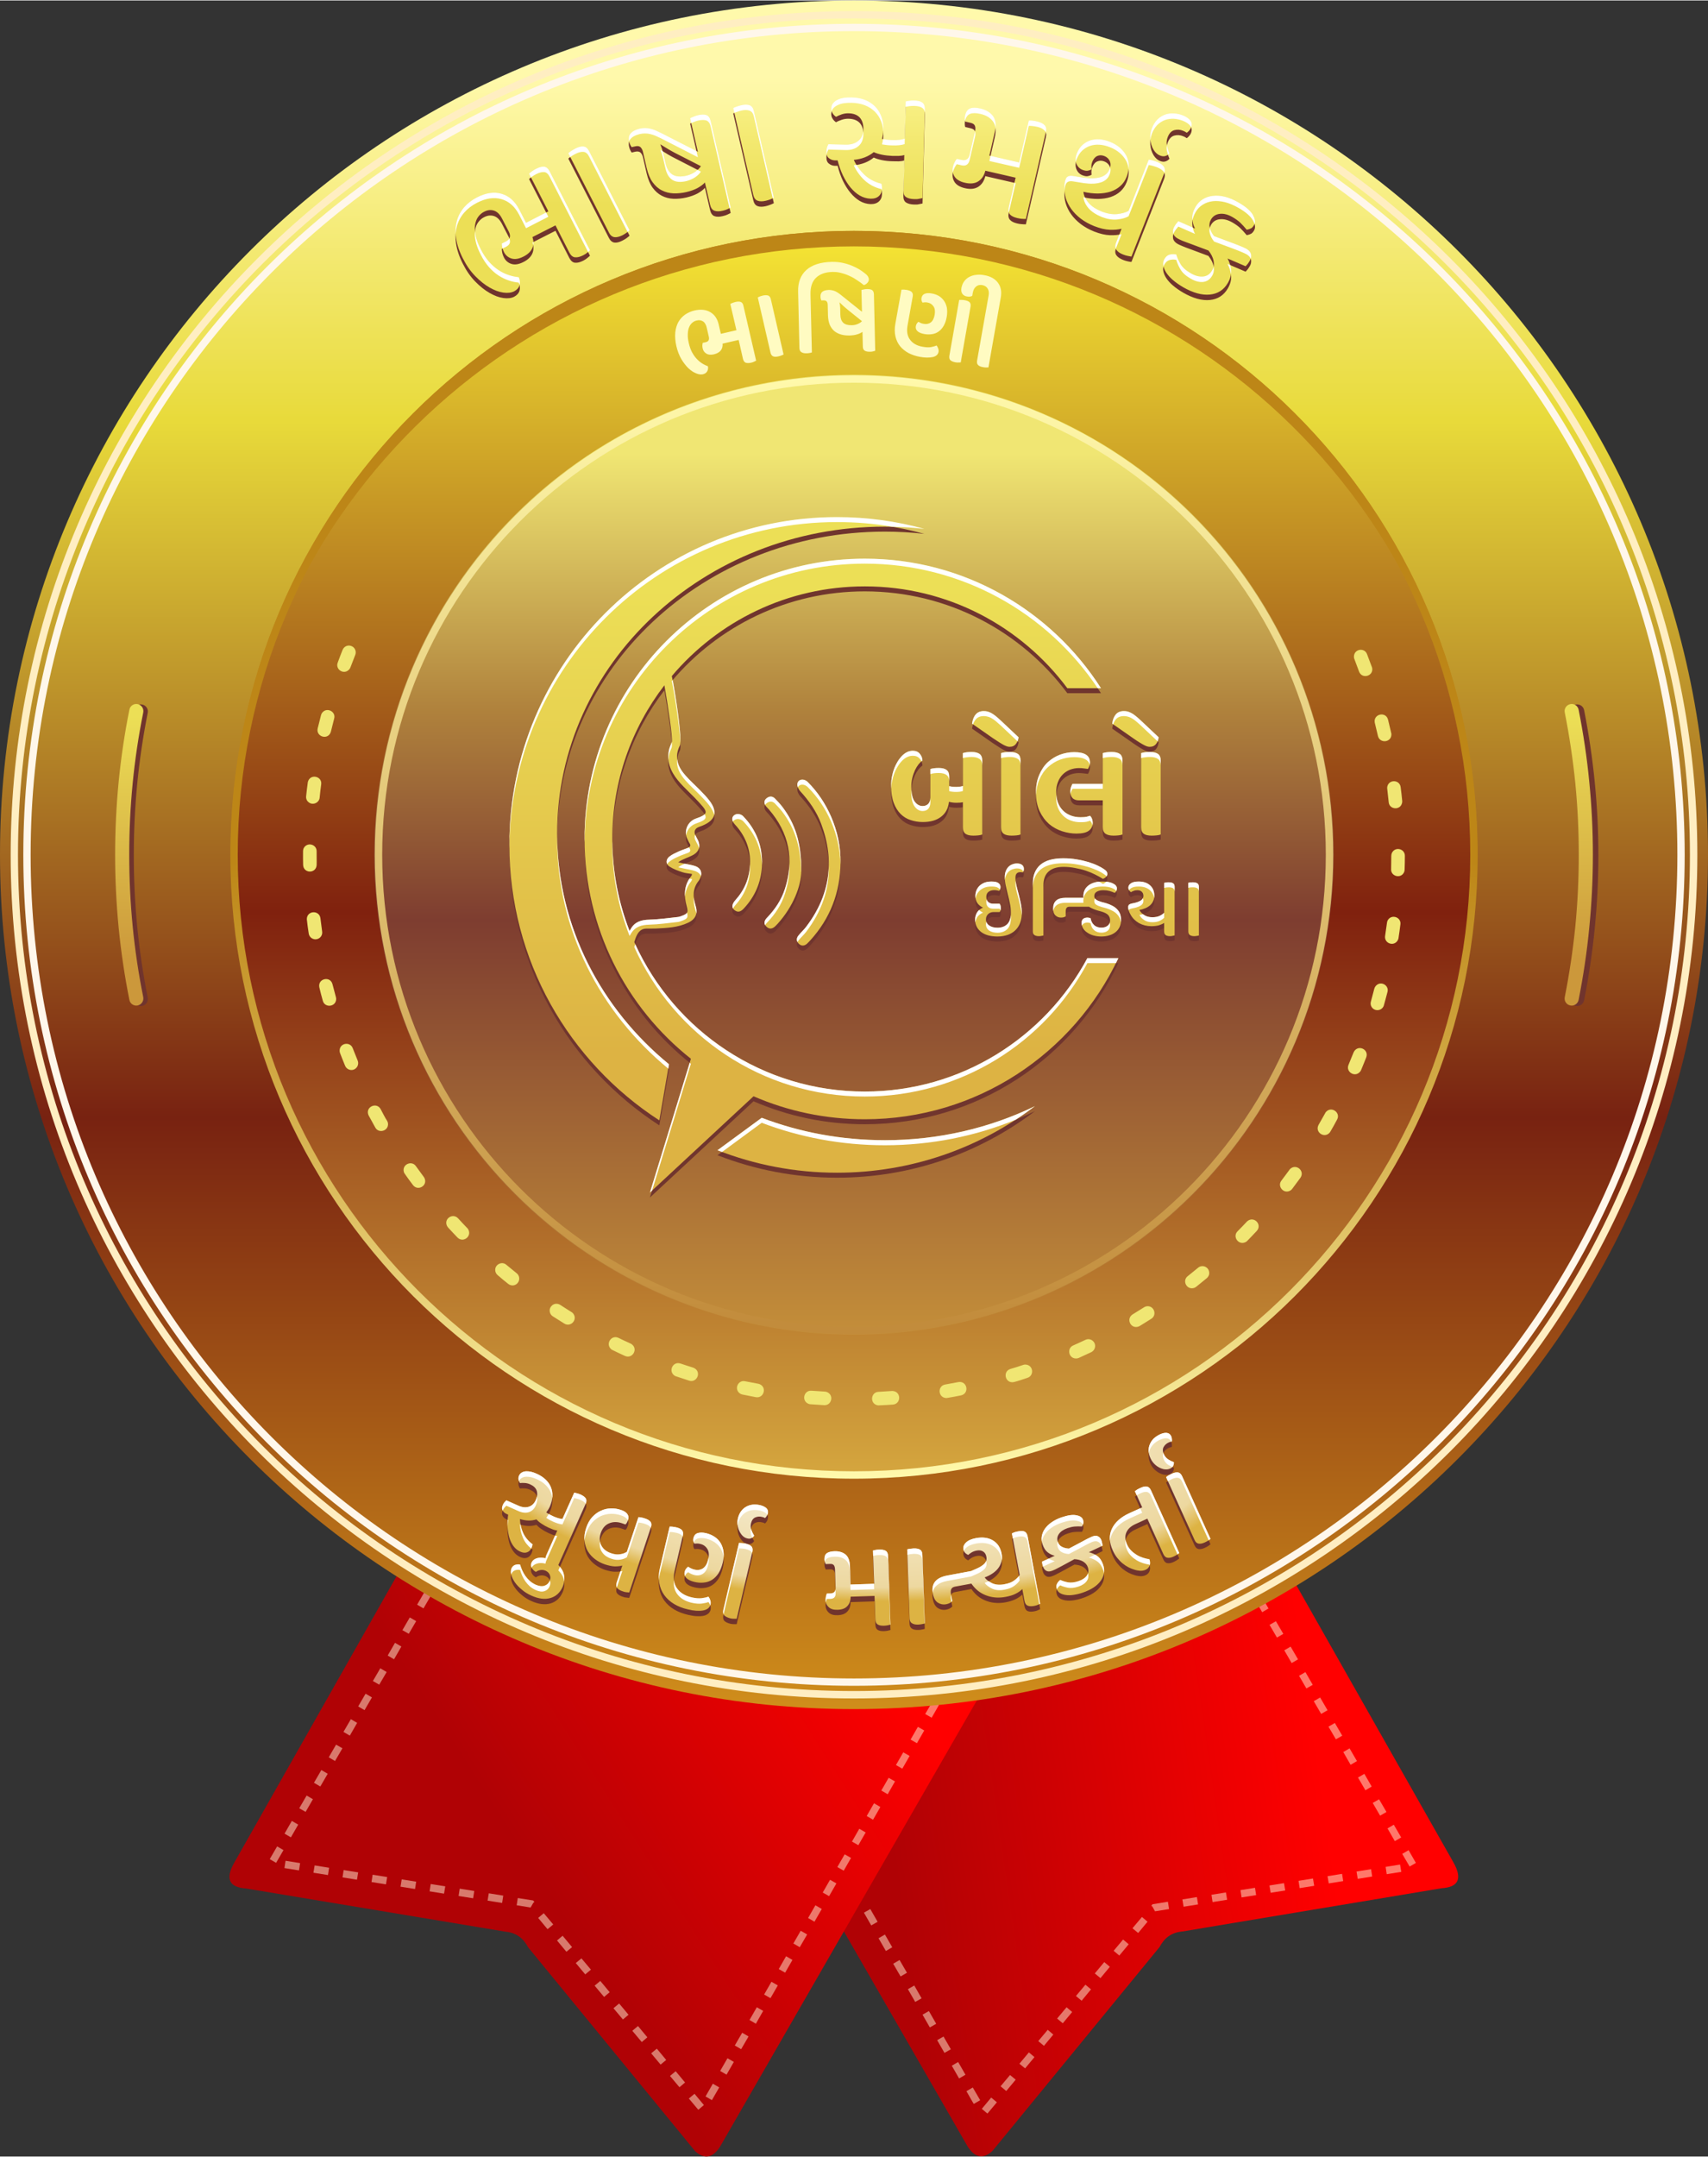 <?xml version="1.0" encoding="UTF-8"?>
<!DOCTYPE svg PUBLIC "-//W3C//DTD SVG 1.1//EN" "http://www.w3.org/Graphics/SVG/1.1/DTD/svg11.dtd">
<!-- Creator: CorelDRAW X7 -->
<svg xmlns="http://www.w3.org/2000/svg" xml:space="preserve" width="484px" height="611px" version="1.1" style="shape-rendering:geometricPrecision; text-rendering:geometricPrecision; image-rendering:optimizeQuality; fill-rule:evenodd; clip-rule:evenodd"
viewBox="0 0 19851 25049"
 xmlns:xlink="http://www.w3.org/1999/xlink">
 <rect x="0" y="0" width="19851" height="25049" fill="#333333" stroke="none"/>
 <defs>
  <style type="text/css">
   <![CDATA[
    .fil3 {fill:none}
    .fil5 {fill:#70342D}
    .fil20 {fill:#70352E}
    .fil15 {fill:#BD8617}
    .fil19 {fill:#FFFBC2}
    .fil22 {fill:white}
    .fil16 {fill:#70342D;fill-rule:nonzero}
    .fil11 {fill:#F0E673;fill-rule:nonzero}
    .fil6 {fill:#FFEEC2;fill-rule:nonzero}
    .fil7 {fill:#FFF7EB;fill-rule:nonzero}
    .fil18 {fill:white;fill-rule:nonzero}
    .fil1 {fill:#FFF0D4;fill-rule:nonzero;fill-opacity:0.502}
    .fil13 {fill:url(#id0)}
    .fil10 {fill:url(#id1)}
    .fil12 {fill:url(#id2)}
    .fil8 {fill:url(#id3)}
    .fil2 {fill:url(#id4)}
    .fil4 {fill:url(#id5)}
    .fil9 {fill:url(#id6)}
    .fil14 {fill:url(#id7)}
    .fil0 {fill:url(#id8)}
    .fil23 {fill:url(#id9)}
    .fil21 {fill:url(#id10);fill-rule:nonzero}
    .fil17 {fill:url(#id11);fill-rule:nonzero}
   ]]>
  </style>
  <linearGradient id="id0" gradientUnits="userSpaceOnUse" x1="9925.61" y1="5260.23" x2="9925.61" y2="16070">
   <stop offset="0" style="stop-opacity:1; stop-color:#F0E673"/>
   <stop offset="0.278" style="stop-opacity:1; stop-color:#AF813C"/>
   <stop offset="0.502" style="stop-opacity:1; stop-color:#7E3D30"/>
   <stop offset="1" style="stop-opacity:1; stop-color:#CC983B"/>
  </linearGradient>
  <linearGradient id="id1" gradientUnits="userSpaceOnUse" x1="9925.61" y1="2762.7" x2="9925.8" y2="17759.6">
   <stop offset="0" style="stop-opacity:1; stop-color:#F5E534"/>
   <stop offset="0.522" style="stop-opacity:1; stop-color:#80210E"/>
   <stop offset="1" style="stop-opacity:1; stop-color:#DDB343"/>
  </linearGradient>
  <linearGradient id="id2" gradientUnits="userSpaceOnUse" x1="9930.64" y1="10002.9" x2="9930.64" y2="17146.7">
   <stop offset="0" style="stop-opacity:1; stop-color:#BD8617"/>
   <stop offset="0.569" style="stop-opacity:1; stop-color:#DEBF61"/>
   <stop offset="1" style="stop-opacity:1; stop-color:#FFF9AB"/>
  </linearGradient>
  <linearGradient id="id3" gradientUnits="userSpaceOnUse" x1="1653.67" y1="8311.78" x2="1663.45" y2="11139.5">
   <stop offset="0" style="stop-opacity:1; stop-color:#ECDF56"/>
   <stop offset="1" style="stop-opacity:1; stop-color:#CC983B"/>
  </linearGradient>
  <linearGradient id="id4" gradientUnits="userSpaceOnUse" x1="4987.74" y1="19835.9" x2="9018.96" y2="17266.8">
   <stop offset="0" style="stop-opacity:1; stop-color:#B00205"/>
   <stop offset="1" style="stop-opacity:1; stop-color:red"/>
  </linearGradient>
  <linearGradient id="id5" gradientUnits="userSpaceOnUse" x1="9962.55" y1="879.44" x2="9962.55" y2="19806.7">
   <stop offset="0" style="stop-opacity:1; stop-color:#FFF9AB"/>
   <stop offset="0.212" style="stop-opacity:1; stop-color:#E8DA3A"/>
   <stop offset="0.639" style="stop-opacity:1; stop-color:#782211"/>
   <stop offset="1" style="stop-opacity:1; stop-color:#CF8D1B"/>
  </linearGradient>
  <linearGradient id="id6" gradientUnits="userSpaceOnUse" xlink:href="#id3" x1="18500.8" y1="8311.78" x2="18510.6" y2="11139.5">
  </linearGradient>
  <linearGradient id="id7" gradientUnits="userSpaceOnUse" x1="10509.9" y1="4393.13" x2="10510.1" y2="15589.3">
   <stop offset="0" style="stop-opacity:1; stop-color:#FFF9AB"/>
   <stop offset="1" style="stop-opacity:1; stop-color:#C18A3A"/>
  </linearGradient>
  <linearGradient id="id8" gradientUnits="userSpaceOnUse" x1="15001.3" y1="18186.7" x2="9998.62" y2="18911">
   <stop offset="0" style="stop-opacity:1; stop-color:red"/>
   <stop offset="1" style="stop-opacity:1; stop-color:#B00205"/>
  </linearGradient>
  <radialGradient id="id9" gradientUnits="userSpaceOnUse" gradientTransform="matrix(4.63061E-005 0.574 -1.29 -0.052 31167 11704)" cx="9869.25" cy="16507.1" r="3623.16" fx="9869.25" fy="16507.1">
   <stop offset="0" style="stop-opacity:1; stop-color:#FEFEFE"/>
   <stop offset="0.922" style="stop-opacity:1; stop-color:#EDD8A0"/>
   <stop offset="1" style="stop-opacity:1; stop-color:#DDB343"/>
  </radialGradient>
  <linearGradient id="id10" gradientUnits="userSpaceOnUse" x1="9113.42" y1="12218.8" x2="9113.47" y2="6843.26">
   <stop offset="0" style="stop-opacity:1; stop-color:#DDB343"/>
   <stop offset="1" style="stop-opacity:1; stop-color:#ECDF56"/>
  </linearGradient>
  <linearGradient id="id11" gradientUnits="userSpaceOnUse" x1="9503.27" y1="2386.75" x2="9503.27" y2="1011.62">
   <stop offset="0" style="stop-opacity:1; stop-color:#ECDF56"/>
   <stop offset="0.561" style="stop-opacity:1; stop-color:#F3E971"/>
   <stop offset="1" style="stop-opacity:1; stop-color:#FBF38C"/>
  </linearGradient>
 </defs>
 <g id="Layer_x0020_1">
  <g id="_1226372896">
   <g>
    <path class="fil0" d="M9801 19242l-945 194 -261 53 -176 36 -158 32 -75 16 -23 5 76 130 1569 2726 1438 2498c81,126 175,155 288,53l1943 -2370c52,-98 130,-169 267,-181l3010 -502c198,-12 244,-112 139,-299l-1824 -3217 -61 -108 -9 -16 -33 -59 -25 -43 -32 6 -260 53 -140 29 -88 18 -4620 946z"/>
    <path class="fil1" d="M14498 18429l74 -43 -86 -147 -73 42 85 148zm-5915 1079l-74 42 85 149 74 -43 -85 -148zm170 296l-74 43 85 148 74 -43 -85 -148zm170 296l-74 43 85 148 74 -43 -85 -148zm171 297l-74 42 85 148 74 -42 -85 -148zm170 296l-74 42 85 148 74 -42 -85 -148zm170 296l-74 43 85 148 74 -43 -85 -148zm170 296l-74 43 85 148 74 -43 -85 -148zm171 296l-75 43 86 148 74 -42 -85 -149zm170 297l-74 42 85 148 74 -42 -85 -148zm170 296l-74 42 85 148 74 -42 -85 -148zm170 296l-74 43 85 148 74 -43 -85 -148zm170 296l-74 43 86 148 74 -43 -86 -148zm171 296l-74 43 85 148 74 -42 -85 -149zm170 297l-74 42 85 148 74 -42 -85 -148zm170 296l-74 42 85 148 74 -42 -85 -148zm170 296l-74 43 85 148 74 -43 -85 -148zm170 296l-74 43 85 148 75 -43 -86 -148zm105 248l65 55 110 -131 -66 -55 -109 131zm218 -262l66 55 110 -132 -66 -54 -110 131zm219 -262l66 54 109 -131 -65 -55 -110 132zm219 -263l66 55 109 -131 -65 -55 -110 131zm219 -262l66 55 109 -131 -65 -55 -110 131zm219 -262l66 55 109 -132 -65 -54 -110 131zm219 -262l66 54 109 -131 -65 -55 -110 132zm219 -263l66 55 109 -131 -65 -55 -110 131zm219 -262l66 55 109 -131 -65 -55 -110 131zm219 -262l13 11 30 54 163 -26 -13 -85 -179 29 -14 17zm361 -73l14 85 168 -27 -13 -85 -169 27zm338 -54l13 85 169 -27 -14 -85 -168 27zm337 -54l13 85 169 -27 -13 -85 -169 27zm337 -54l14 85 169 -27 -14 -85 -169 27zm338 -54l13 85 169 -27 -14 -85 -168 27zm337 -54l14 84 168 -27 -13 -84 -169 27zm337 -54l14 85 168 -27 -13 -85 -169 27zm338 -54l13 85 169 -27 -14 -85 -168 27zm279 -4l73 -42 -85 -148 -74 43 86 147zm-172 -295l74 -43 -86 -148 -73 43 85 148zm-171 -296l74 -43 -86 -147 -74 42 86 148zm-171 -295l73 -43 -85 -148 -74 43 86 148zm-172 -296l74 -43 -86 -148 -73 43 85 148zm-171 -296l74 -42 -86 -148 -74 43 86 147zm-171 -295l74 -43 -86 -148 -74 43 86 148zm-172 -296l74 -42 -85 -148 -74 43 85 147zm-171 -295l74 -43 -86 -148 -74 43 86 148zm-171 -296l74 -43 -86 -147 -74 42 86 148zm-172 -295l74 -43 -85 -148 -74 43 85 148z"/>
    <path class="fil2" d="M4674 18192c-651,1148 -1302,2296 -1952,3444 -106,187 -59,286 138,299 1004,167 2007,334 3011,501 137,13 215,84 267,182 647,790 1295,1580 1942,2370 113,102 208,72 289,-54 1027,-1784 2055,-3569 3082,-5354 -2259,-463 -4518,-925 -6777,-1388z"/>
    <path class="fil1" d="M5094 18385l-74 -42 85 -148 74 43 -85 147zm5915 1079l74 43 -85 148 -74 -43 85 -148zm-170 296l74 43 -85 148 -75 -43 86 -148zm-171 297l74 42 -85 148 -74 -42 85 -148zm-170 296l74 42 -85 148 -74 -42 85 -148zm-170 296l74 42 -85 149 -74 -43 85 -148zm-170 296l74 43 -85 148 -74 -43 85 -148zm-171 296l74 43 -85 148 -74 -42 85 -149zm-170 297l74 42 -85 148 -74 -42 85 -148zm-170 296l74 42 -85 148 -74 -42 85 -148zm-170 296l74 43 -85 148 -74 -43 85 -148zm-171 296l75 43 -86 148 -74 -43 85 -148zm-170 296l74 43 -85 148 -74 -42 85 -149zm-170 297l74 42 -85 148 -74 -42 85 -148zm-170 296l74 42 -85 149 -74 -43 85 -148zm-170 296l74 43 -86 148 -74 -43 86 -148zm-171 296l74 43 -85 148 -74 -43 85 -148zm-170 296l74 43 -85 148 -74 -43 85 -148zm-104 248l-65 55 -110 -131 66 -55 109 131zm-219 -262l-65 55 -110 -131 66 -55 109 131zm-219 -262l-65 54 -110 -131 66 -54 109 131zm-219 -263l-65 55 -110 -131 66 -55 109 131zm-219 -262l-65 55 -110 -131 66 -55 109 131zm-219 -262l-65 55 -110 -131 66 -55 109 131zm-218 -262l-66 55 -110 -132 66 -54 110 131zm-219 -262l-66 54 -109 -131 65 -55 110 132zm-219 -263l-66 55 -109 -131 65 -55 110 131zm-219 -262l-13 11 -31 54 -162 -26 13 -84 178 28 15 17zm-362 -73l-13 85 -169 -27 14 -85 168 27zm-337 -54l-13 85 -169 -27 13 -85 169 27zm-337 -54l-14 85 -168 -27 13 -85 169 27zm-338 -54l-13 85 -169 -27 14 -85 168 27zm-337 -54l-14 85 -168 -27 13 -85 169 27zm-337 -54l-14 85 -168 -27 13 -85 169 27zm-338 -54l-13 85 -169 -27 14 -85 168 27zm-337 -54l-13 85 -169 -27 13 -85 169 27zm-279 -3l-74 -43 86 -148 74 43 -86 148zm172 -296l-74 -43 85 -148 74 43 -85 148zm171 -296l-74 -42 86 -148 73 43 -85 147zm171 -295l-74 -43 86 -148 74 43 -86 148zm171 -296l-73 -43 85 -147 74 42 -86 148zm172 -295l-74 -43 86 -148 73 43 -85 148zm171 -296l-74 -43 86 -148 74 43 -86 148zm171 -296l-74 -42 86 -148 74 43 -86 147zm172 -295l-74 -43 85 -148 74 43 -85 148zm171 -296l-74 -42 86 -148 74 43 -86 147zm171 -295l-74 -43 86 -148 74 43 -86 148z"/>
   </g>
   <circle class="fil3" cx="9925" cy="9849" r="9849"/>
   <path class="fil4" d="M9925 0c5482,0 9926,4444 9926,9925 0,5482 -4444,9926 -9926,9926 -5481,0 -9925,-4444 -9925,-9926 0,-5481 4444,-9925 9925,-9925zm0 2707c3987,0 7219,3232 7219,7218 0,3987 -3232,7219 -7219,7219 -3986,0 -7218,-3232 -7218,-7219 0,-3986 3232,-7218 7218,-7218z"/>
   <path class="fil5" d="M1717 11585c-54,-272 -95,-547 -122,-823 -27,-276 -40,-554 -40,-831 0,-278 13,-556 40,-832 27,-276 68,-551 122,-823 9,-44 -20,-87 -64,-96 -45,-9 -88,20 -97,64 -55,277 -96,557 -124,839 -28,281 -42,564 -42,848 0,283 14,566 42,847 28,282 69,562 124,839 9,44 52,73 97,64 44,-9 73,-52 64,-96z"/>
   <path class="fil6" d="M9925 124c2707,0 5157,1097 6931,2871 1774,1773 2871,4224 2871,6930 0,2707 -1097,5157 -2871,6931 -1774,1774 -4224,2871 -6931,2871 -2706,0 -5157,-1097 -6930,-2871 -1774,-1774 -2871,-4224 -2871,-6931 0,-2706 1097,-5157 2871,-6930 1773,-1774 4224,-2871 6930,-2871zm6871 2931c-1759,-1758 -4188,-2846 -6871,-2846 -2683,0 -5112,1088 -6870,2846 -1758,1758 -2846,4187 -2846,6870 0,2683 1088,5112 2846,6871 1758,1758 4187,2845 6870,2845 2683,0 5112,-1087 6871,-2845 1758,-1759 2845,-4188 2845,-6871 0,-2683 -1087,-5112 -2845,-6870z"/>
   <path class="fil7" d="M9925 271c2666,0 5080,1080 6827,2827 1747,1748 2828,4161 2828,6827 0,2667 -1081,5080 -2828,6827 -1747,1747 -4160,2828 -6827,2828 -2666,0 -5079,-1081 -6827,-2828 -1747,-1747 -2827,-4161 -2827,-6827 0,-2666 1080,-5079 2827,-6827 1748,-1747 4161,-2827 6827,-2827zm6767 2888c-1732,-1732 -4124,-2803 -6767,-2803 -2642,0 -5034,1071 -6766,2803 -1732,1732 -2803,4124 -2803,6766 0,2643 1071,5035 2803,6767 1732,1732 4124,2803 6766,2803 2643,0 5035,-1071 6767,-2803 1732,-1732 2803,-4124 2803,-6767 0,-2642 -1071,-5034 -2803,-6766z"/>
   <path class="fil5" d="M18250 8276c54,272 95,547 122,823 27,276 40,554 40,832 0,277 -13,555 -40,831 -27,276 -68,551 -122,823 -9,44 20,87 64,96 45,9 88,-20 97,-64 55,-277 96,-557 124,-838 28,-282 42,-565 42,-848 0,-284 -14,-567 -42,-848 -28,-282 -69,-561 -124,-839 -9,-44 -52,-73 -97,-64 -44,9 -73,52 -64,96z"/>
   <path class="fil8" d="M1665 11580c-55,-272 -96,-547 -123,-823 -27,-276 -40,-554 -40,-832 0,-277 13,-555 40,-831 27,-276 68,-551 123,-823 8,-44 -20,-87 -65,-96 -44,-9 -88,20 -96,64 -56,277 -97,557 -125,838 -27,282 -41,565 -41,848 0,284 14,567 41,848 28,282 69,561 125,839 8,44 52,73 96,64 44,-9 73,-52 65,-96z"/>
   <path class="fil9" d="M18186 8271c54,272 95,547 123,823 27,276 40,554 40,831 0,278 -13,556 -40,832 -28,276 -69,551 -123,823 -9,44 20,87 65,96 44,9 87,-20 96,-64 55,-278 97,-557 124,-839 28,-281 42,-564 42,-848 0,-283 -14,-566 -42,-848 -27,-281 -69,-561 -124,-838 -9,-44 -52,-73 -96,-64 -45,9 -74,52 -65,96z"/>
   <circle class="fil10" cx="9925" cy="9925" r="7226"/>
   <path class="fil11" d="M15888 7594c-30,-80 -152,-60 -152,30 0,10 1,18 5,27 19,49 37,98 55,147 35,91 173,51 151,-47l-3 -8c-18,-50 -37,-100 -56,-149zm-11759 9c13,-35 2,-72 -28,-94 -44,-29 -98,-13 -119,35 -20,50 -39,99 -57,149 -31,81 76,149 136,76 5,-6 9,-13 12,-21 18,-48 37,-97 56,-145zm-245 739c23,-83 -94,-140 -145,-59 -3,7 -6,12 -8,20 -13,51 -26,103 -39,155 -21,96 120,140 153,40 13,-52 26,-104 39,-156zm-151 765c13,-95 -128,-128 -155,-28l-1 8c-7,53 -14,105 -19,158 -3,30 9,57 33,73 48,35 119,2 124,-56 5,-52 11,-104 18,-155zm-53 777c0,-83 -114,-111 -152,-32 -4,11 -6,20 -6,32 -1,53 0,106 1,159 4,101 148,104 157,4 2,-54 -1,-109 0,-163zm44 778c-13,-97 -158,-90 -158,12 5,54 14,112 22,166 2,17 12,35 25,47 56,49 141,4 131,-70 -7,-52 -14,-103 -20,-155zm140 766c-26,-98 -172,-65 -153,36 12,52 26,106 41,158 24,88 159,71 155,-27 -1,-6 -2,-10 -3,-16 -14,-50 -27,-100 -40,-151zm235 743c-30,-77 -148,-61 -152,27 0,12 1,20 5,31 19,50 39,99 59,148 16,37 56,57 95,46 45,-13 69,-64 51,-107 -20,-48 -39,-96 -58,-145zm325 709c-46,-84 -175,-28 -144,63 1,4 3,8 5,12 25,47 51,93 77,140 40,73 160,39 147,-53 -2,-10 -5,-17 -10,-26 -25,-37 -53,-95 -75,-136zm410 663c-47,-69 -162,-23 -141,65 3,10 6,17 13,26 30,44 62,87 94,129 58,75 173,5 134,-80 -2,-5 -5,-10 -8,-14 -31,-42 -62,-84 -92,-126zm490 606c-63,-66 -170,6 -128,90 4,7 7,11 12,17 36,39 72,78 109,116 66,67 175,-15 122,-100 -3,-3 -6,-7 -9,-10 -36,-37 -71,-75 -106,-113zm561 540c-51,-46 -136,-3 -129,66 1,21 12,41 28,54 40,35 81,69 123,102 38,30 91,21 116,-20 21,-33 13,-79 -17,-103 -41,-33 -81,-66 -121,-99zm625 465c-34,-21 -76,-15 -102,15 -32,35 -24,92 16,118 45,29 90,57 135,85 73,46 161,-46 101,-119 -5,-6 -11,-11 -18,-15 -44,-28 -88,-55 -132,-84zm678 384c-83,-40 -156,72 -83,133 5,4 9,7 15,9 48,24 96,46 144,68 88,38 155,-81 78,-136 -4,-3 -8,-6 -13,-8 -47,-21 -94,-43 -141,-66zm721 298c-92,-30 -147,95 -64,144 5,2 8,4 13,5 50,17 101,34 152,50 88,28 145,-96 62,-144 -5,-3 -10,-5 -15,-7 -50,-15 -99,-32 -148,-48zm751 206c-81,-19 -135,93 -57,144 9,5 15,8 25,10 52,11 105,21 157,31 92,16 133,-115 42,-152 -5,-2 -9,-3 -14,-4 -51,-9 -102,-19 -153,-29zm772 110c-91,-8 -122,123 -30,154 6,2 11,3 17,3 54,4 107,8 160,11 88,4 117,-119 31,-153 -7,-3 -15,-4 -23,-5 -52,-3 -104,-6 -155,-10zm778 13c-87,3 -104,130 -17,155 9,2 16,3 25,2 53,-2 107,-5 160,-9 95,-8 99,-149 -2,-158 -3,0 -7,0 -10,0 -52,4 -104,7 -156,10zm775 -85c-91,16 -85,152 13,157 5,0 10,-1 15,-2 52,-9 104,-18 157,-29 99,-23 73,-169 -29,-155 -52,10 -104,20 -156,29zm758 -181c-94,30 -60,171 39,153 52,-13 109,-33 160,-50 80,-26 69,-150 -24,-154 -10,0 -17,1 -26,4 -49,17 -99,33 -149,47zm730 -273c-79,34 -52,160 42,151 8,-1 15,-3 23,-6 48,-22 97,-45 145,-67 18,-9 31,-23 39,-42 27,-67 -42,-132 -107,-101 -47,22 -94,44 -142,65zm691 -361c-80,51 -23,172 67,142 5,-2 9,-4 15,-7 45,-27 90,-56 135,-84 71,-45 31,-157 -54,-145 -12,2 -21,5 -31,12 -44,28 -88,55 -132,82zm640 -444c-68,53 -11,166 77,136 8,-4 14,-7 21,-12 42,-34 83,-67 124,-101 24,-21 34,-51 25,-82 -15,-55 -82,-76 -126,-39 -40,33 -81,66 -121,98zm579 -521c-63,63 15,171 98,123 6,-3 10,-7 15,-12 38,-38 74,-77 111,-116 64,-72 -28,-173 -106,-116 -3,3 -6,5 -10,9 -35,38 -71,75 -108,112zm510 -589c-52,66 28,162 106,114 8,-5 14,-11 20,-19 32,-42 64,-85 95,-128 55,-80 -49,-168 -119,-103 -3,3 -7,7 -9,11 -31,42 -62,84 -93,125zm432 -648c-48,88 74,166 134,84 28,-46 55,-97 81,-145 45,-81 -66,-161 -130,-88 -3,4 -6,8 -8,13 -25,45 -51,90 -77,136zm348 -697c-35,81 75,152 135,79 5,-6 8,-11 11,-18 21,-49 40,-99 60,-148 33,-87 -83,-150 -138,-74 -3,5 -6,10 -9,16 -20,46 -39,98 -59,145zm260 -735c-10,34 4,69 34,88 44,27 104,5 117,-45 15,-52 28,-103 42,-155 21,-77 -79,-136 -137,-69 -8,10 -12,18 -16,30 -13,50 -26,101 -40,151zm165 -762c-11,85 98,125 144,55 6,-10 11,-20 12,-31 8,-53 16,-106 22,-159 12,-87 -112,-126 -151,-40 -2,7 -4,13 -5,21 -7,51 -14,103 -22,154zm70 -776c-4,83 113,114 150,36 5,-11 7,-20 7,-32 2,-53 3,-106 3,-160 0,-81 -110,-111 -150,-35 -5,12 -8,22 -8,35 0,52 -1,104 -2,156zm-28 -779c7,89 139,99 156,5 1,-7 2,-13 1,-20 -5,-53 -11,-106 -18,-159 -12,-95 -152,-92 -157,8 0,4 0,8 1,11 6,52 12,104 17,155zm-125 -769c22,93 165,76 156,-27l-2 -8c-12,-52 -24,-104 -37,-156 -27,-98 -172,-65 -154,36 12,52 25,103 37,155z"/>
   <path class="fil12" d="M9925 2677c2002,0 3814,812 5126,2123 1311,1312 2123,3124 2123,5125 0,2002 -812,3814 -2123,5126 -1312,1311 -3124,2123 -5126,2123 -2001,0 -3813,-812 -5125,-2123 -1311,-1312 -2123,-3124 -2123,-5126 0,-2001 812,-3813 2123,-5125 1312,-1311 3124,-2123 5125,-2123zm0 86c3956,0 7163,3207 7163,7162 0,3956 -3207,7163 -7163,7163 -3955,0 -7162,-3207 -7162,-7163 0,-3955 3207,-7162 7162,-7162z"/>
   <circle class="fil13" cx="9925" cy="9925" r="5576"/>
   <path class="fil14" d="M9925 4356c1538,0 2931,623 3939,1631 1007,1008 1631,2401 1631,3938 0,1538 -624,2931 -1631,3938 -1008,1008 -2401,1632 -3939,1632 -1537,0 -2930,-624 -3938,-1632 -1007,-1007 -1631,-2400 -1631,-3938 0,-1537 624,-2930 1631,-3938 1008,-1007 2401,-1631 3938,-1631zm0 85c3029,0 5484,2456 5484,5484 0,3029 -2455,5484 -5484,5484 -3028,0 -5483,-2455 -5483,-5484 0,-3028 2455,-5484 5483,-5484z"/>
   <path class="fil15" d="M9925 2677c4001,0 7244,3235 7244,7226 0,30 -1,60 -1,90 -49,-3950 -3272,-7136 -7243,-7136 -3970,0 -7194,3186 -7242,7136 0,-30 -1,-60 -1,-90 0,-3991 3243,-7226 7243,-7226z"/>
   <path class="fil3" d="M9925 3882c3338,0 6044,2706 6044,6043 0,3338 -2706,6044 -6044,6044 -3337,0 -6043,-2706 -6043,-6044 0,-3337 2706,-6043 6043,-6043z"/>
   <path class="fil3" d="M17784 9993c0,4327 -3507,7834 -7834,7834 -4326,0 -7834,-3507 -7834,-7834"/>
   <path class="fil3" d="M17784 9925c0,4327 -3507,7835 -7834,7835 -4326,0 -7834,-3508 -7834,-7835"/>
   <path class="fil3" d="M17784 9988c0,4327 -3507,7835 -7834,7835 -4326,0 -7834,-3508 -7834,-7835"/>
  </g>
  <path class="fil16" d="M6857 2966c-10,8 -20,17 -32,27 -12,10 -27,20 -46,30 -37,19 -69,27 -95,24 -27,-2 -49,-21 -67,-55l-161 -316 -268 136c16,46 16,88 -1,128 -17,39 -52,73 -104,99 -53,27 -99,34 -138,22 -39,-12 -68,-37 -87,-73 -9,-18 -16,-36 -20,-53 -3,-17 -6,-33 -6,-48l51 -27c46,-23 56,-60 31,-110l-77 -149c-26,-52 -58,-84 -95,-96 -37,-12 -75,-8 -114,12 -27,13 -50,33 -69,58 -19,25 -31,56 -37,92 -6,37 -4,80 6,128 10,49 30,102 61,161 28,56 60,103 94,142 35,39 71,71 109,96 39,25 78,45 118,58 40,14 79,22 119,26 15,33 17,65 9,94 -9,30 -30,53 -62,70 -33,17 -76,22 -126,15 -51,-7 -104,-27 -160,-59 -56,-32 -111,-76 -165,-131 -55,-56 -103,-124 -144,-205 -43,-83 -69,-162 -80,-235 -11,-73 -8,-140 8,-200 16,-61 45,-114 85,-161 40,-46 90,-85 149,-115 105,-54 201,-68 287,-43 87,26 155,87 205,184l79 154 259 -133 -224 -438c8,-9 20,-18 34,-28 14,-10 31,-20 48,-29 38,-19 70,-27 95,-24 25,3 45,21 62,54l469 918zm460 -233c-10,9 -22,19 -37,30 -15,10 -30,19 -46,27 -36,19 -67,26 -93,23 -26,-4 -48,-22 -64,-54l-472 -922c10,-9 22,-18 37,-28 14,-9 30,-19 47,-27 36,-18 67,-26 93,-23 26,3 47,20 64,53l471 921zm156 -910c-5,-23 -15,-41 -28,-55 -14,-13 -34,-17 -62,-11l-41 10c-14,-18 -24,-40 -30,-66 -9,-38 -3,-69 17,-93 20,-24 51,-41 92,-52l14 -4c22,-5 43,-7 62,-7 20,0 39,2 59,7 20,4 40,11 60,19 21,9 44,20 71,33l424 217 -90 -390c9,-5 22,-11 40,-18 17,-8 35,-13 54,-18 41,-9 74,-9 97,0 23,9 39,32 47,67l233 1007c-10,5 -23,11 -36,18 -14,7 -32,13 -54,18 -40,10 -73,10 -98,1 -25,-9 -42,-33 -51,-70l-60 -259c-21,24 -50,45 -85,65 -36,19 -79,35 -130,47 -53,12 -103,17 -152,15 -49,-2 -93,-14 -134,-35 -41,-21 -76,-52 -107,-94 -30,-42 -53,-97 -69,-165l-43 -187zm377 13c-26,-13 -54,-28 -83,-45 -29,-17 -60,-36 -93,-57 14,33 24,64 31,92l30 128c14,62 41,106 80,131 39,25 93,29 161,13 39,-9 74,-24 105,-45 30,-21 52,-43 65,-65l-296 -152zm1144 519c-11,6 -26,13 -43,19 -17,7 -34,12 -51,16 -39,9 -71,9 -96,-1 -25,-10 -41,-32 -49,-68l-233 -1008c11,-7 25,-13 42,-18 16,-6 34,-11 52,-16 39,-9 71,-9 96,1 24,9 41,31 49,66l233 1009zm1728 4c-11,2 -25,5 -40,8 -15,4 -34,5 -56,4 -42,-1 -73,-9 -96,-24 -22,-15 -32,-42 -31,-80l11 -408c-19,6 -41,9 -64,10 -23,0 -48,0 -74,-1 -43,-1 -83,-5 -122,-13 -38,-8 -70,-18 -95,-30 -61,51 -139,81 -232,90 28,62 68,119 122,170 54,52 120,88 200,107 2,9 4,18 5,28 1,9 1,19 1,29 -1,36 -13,65 -36,86 -23,21 -55,32 -97,31 -45,-2 -87,-14 -126,-37 -38,-23 -74,-54 -107,-94 -33,-39 -62,-86 -88,-139 -25,-53 -46,-112 -62,-175l-32 0c-25,-1 -48,-9 -68,-25 -21,-15 -31,-41 -30,-76 0,-20 3,-37 7,-51 5,-15 10,-27 16,-37l201 6c60,1 109,-13 146,-44 38,-31 58,-76 59,-135 2,-56 -12,-101 -40,-134 -29,-32 -71,-49 -128,-51 -29,-1 -56,3 -83,12 -26,9 -48,18 -66,29 -17,-11 -31,-26 -41,-43 -11,-17 -15,-35 -15,-54 1,-24 7,-44 20,-61 13,-16 31,-30 52,-40 22,-11 47,-19 75,-23 28,-4 58,-6 89,-5 57,1 108,11 154,28 46,18 85,43 117,75 33,32 58,72 75,118 18,47 26,101 24,161 0,17 -2,34 -5,51 -3,17 -7,34 -11,50 18,3 36,5 56,8 20,2 43,4 68,4 55,2 102,-3 139,-15l12 -434c10,-2 24,-4 43,-7 19,-3 38,-4 57,-3 42,1 74,9 94,24 20,15 30,41 29,77l-27 1033zm1201 242c-13,0 -29,0 -47,-2 -19,-1 -36,-4 -53,-8 -39,-9 -68,-23 -85,-43 -17,-19 -22,-46 -14,-82l80 -344 -352 -81c-14,56 -41,97 -81,123 -40,26 -92,32 -156,17 -58,-13 -99,-38 -121,-72 -22,-35 -28,-72 -19,-113 4,-19 11,-37 19,-52 8,-16 16,-30 26,-42l55 13c51,12 83,-10 95,-65l62 -267c6,-25 6,-47 -1,-64 -6,-16 -23,-28 -49,-34l-64 -15c-3,-11 -5,-23 -5,-36 0,-13 1,-25 4,-37 10,-42 29,-68 58,-80 29,-11 69,-11 120,1 66,15 115,45 147,89 31,44 38,106 19,187l-62 271 346 79 112 -487c12,-1 27,0 44,2 17,2 35,5 54,9 39,9 67,23 85,42 19,19 24,47 15,82l-232 1009zm1227 437c-14,-1 -30,-4 -47,-8 -18,-4 -34,-9 -51,-16 -37,-15 -63,-33 -78,-55 -15,-22 -16,-50 -2,-84l63 -160c-39,10 -85,14 -137,12 -53,-2 -113,-16 -180,-42 -60,-24 -112,-53 -157,-87 -45,-35 -82,-72 -111,-113 -29,-40 -50,-83 -64,-128 -13,-45 -18,-90 -15,-134 0,-15 1,-30 4,-44 2,-15 6,-28 11,-41 12,-32 41,-44 87,-37l123 21c78,11 142,9 194,-7 52,-15 88,-47 106,-93 14,-35 14,-66 2,-93 -12,-27 -33,-47 -64,-59 -29,-11 -56,-11 -81,0 -25,10 -44,33 -58,67 -6,16 -10,32 -10,47 -1,15 0,29 2,40 -13,9 -28,14 -45,17 -17,3 -37,-1 -61,-10 -33,-13 -57,-37 -71,-72 -14,-36 -12,-75 5,-119 16,-39 36,-71 63,-96 27,-25 57,-43 92,-55 34,-11 70,-16 110,-13 39,3 78,12 118,28 46,17 85,41 118,69 33,29 58,61 76,96 17,35 26,73 27,114 1,42 -7,84 -24,127 -17,43 -41,79 -74,109 -32,29 -70,50 -114,65 -44,14 -93,21 -146,22 -53,0 -110,-6 -169,-20 4,44 24,87 60,128 37,42 88,75 154,102 63,24 122,34 177,29 54,-6 99,-18 134,-38l234 -595c13,1 28,4 45,9 17,5 34,10 52,17 37,15 63,33 78,54 16,22 16,49 3,83l-379 963zm442 -1199c-12,14 -28,25 -47,31 -18,6 -39,4 -62,-5 -29,-11 -54,-33 -75,-66 -24,-40 -36,-82 -39,-127 -3,-45 4,-86 19,-125 16,-42 38,-76 64,-102 27,-26 56,-44 88,-56 32,-12 66,-16 102,-15 35,2 70,10 104,23 40,16 70,36 88,60 18,24 21,51 9,82 -5,13 -12,24 -22,35 -9,11 -19,20 -28,26 -12,-9 -27,-17 -43,-23 -34,-14 -68,-16 -102,-7 -33,9 -59,35 -76,80 -13,32 -16,65 -10,97 7,32 17,63 30,92zm733 741c-52,-30 -101,-43 -147,-38 -46,4 -80,26 -103,65 -18,32 -23,64 -14,98 9,34 25,66 50,96l225 84c40,15 73,28 96,38 24,10 43,19 56,26 30,17 47,39 52,64 4,25 0,49 -13,71 -9,16 -18,29 -26,40 -9,11 -17,20 -24,27l-210 -90c23,42 37,87 41,135 5,48 -8,98 -38,150 -47,80 -116,125 -209,134 -92,9 -196,-20 -311,-86 -44,-26 -83,-53 -117,-82 -33,-28 -59,-57 -78,-86 -19,-29 -30,-57 -35,-84 -5,-27 0,-52 13,-75 16,-28 37,-46 62,-52 26,-6 51,-7 76,-1 10,35 26,71 49,111 24,40 63,75 119,107 53,31 102,43 146,38 44,-6 79,-30 103,-72 19,-32 24,-69 17,-110 -8,-40 -28,-80 -60,-120l-209 -78c-40,-14 -72,-27 -96,-37 -23,-9 -41,-18 -54,-25 -29,-17 -47,-38 -52,-63 -5,-25 0,-50 15,-76 13,-23 28,-43 46,-62l194 85c-19,-35 -30,-74 -32,-116 -3,-41 10,-87 38,-136 21,-37 49,-66 83,-87 34,-22 73,-35 117,-41 43,-5 90,-1 141,11 50,13 103,35 157,66 84,48 140,96 168,144 28,48 33,88 14,119 -10,18 -21,30 -34,38 -13,7 -30,13 -51,17 -28,-33 -53,-61 -76,-83 -24,-22 -53,-43 -89,-64z"/>
  <path class="fil17" d="M6857 2903c-10,8 -20,17 -32,27 -12,11 -27,20 -46,30 -37,19 -69,27 -95,24 -27,-2 -49,-21 -67,-55l-161 -316 -268 136c16,46 16,88 -1,128 -17,39 -52,73 -104,99 -53,27 -99,34 -138,22 -39,-12 -68,-37 -87,-73 -9,-18 -16,-36 -20,-53 -3,-17 -6,-33 -6,-48l51 -26c46,-24 56,-61 31,-111l-77 -149c-26,-52 -58,-84 -95,-96 -37,-12 -75,-8 -114,12 -27,13 -50,33 -69,58 -19,25 -31,56 -37,93 -6,36 -4,79 6,127 10,49 30,102 61,161 28,56 60,103 94,142 35,39 71,71 109,96 39,26 78,45 118,58 40,14 79,22 119,26 15,33 17,65 9,95 -9,29 -30,52 -62,69 -33,17 -76,22 -126,15 -51,-7 -104,-27 -160,-59 -56,-32 -111,-76 -165,-131 -55,-56 -103,-124 -144,-205 -43,-83 -69,-162 -80,-235 -11,-73 -8,-140 8,-200 16,-61 45,-114 85,-161 40,-46 90,-85 149,-115 105,-54 201,-68 287,-42 87,25 155,86 205,183l79 154 259 -133 -224 -438c8,-8 20,-18 34,-28 14,-10 31,-20 48,-29 38,-19 70,-27 95,-24 25,4 45,21 62,54l469 918zm460 -232c-10,9 -22,18 -37,29 -15,10 -30,20 -46,28 -36,18 -67,25 -93,22 -26,-4 -48,-21 -64,-54l-472 -922c10,-9 22,-18 37,-28 14,-9 30,-18 47,-27 36,-18 67,-26 93,-23 26,3 47,20 64,53l471 922zm156 -911c-5,-23 -15,-41 -28,-55 -14,-13 -34,-17 -62,-10l-41 9c-14,-17 -24,-39 -30,-66 -9,-38 -3,-69 17,-93 20,-24 51,-41 92,-52l14 -4c22,-5 43,-7 62,-7 20,0 39,2 59,7 20,4 40,11 60,19 21,9 44,20 71,33l424 217 -90 -390c9,-5 22,-11 40,-18 17,-8 35,-13 54,-18 41,-9 74,-9 97,0 23,10 39,32 47,67l233 1007c-10,5 -23,11 -36,18 -14,7 -32,13 -54,18 -40,10 -73,10 -98,1 -25,-9 -42,-32 -51,-70l-60 -258c-21,23 -50,44 -85,64 -36,19 -79,35 -130,47 -53,12 -103,17 -152,15 -49,-2 -93,-14 -134,-35 -41,-20 -76,-52 -107,-94 -30,-41 -53,-97 -69,-165l-43 -187zm377 14c-26,-14 -54,-29 -83,-46 -29,-17 -60,-36 -93,-57 14,33 24,64 31,92l30 128c14,62 41,106 80,131 39,25 93,29 161,14 39,-9 74,-25 105,-46 30,-21 52,-43 65,-65l-296 -151zm1144 518c-11,6 -26,13 -43,20 -17,6 -34,11 -51,15 -39,9 -71,9 -96,-1 -25,-9 -41,-32 -49,-67l-233 -1009c11,-7 25,-13 42,-18 16,-6 34,-11 52,-15 39,-9 71,-9 96,0 24,9 41,31 49,66l233 1009zm1728 4c-11,2 -25,5 -40,8 -15,4 -34,5 -56,4 -42,-1 -73,-9 -96,-24 -22,-15 -32,-42 -31,-80l11 -408c-19,6 -41,9 -64,10 -23,0 -48,0 -74,0 -43,-2 -83,-6 -122,-14 -38,-8 -70,-18 -95,-30 -61,51 -139,81 -232,90 28,62 68,119 122,171 54,51 120,87 200,106 2,9 4,18 5,28 1,9 1,19 1,29 -1,36 -13,65 -36,86 -23,22 -55,32 -97,31 -45,-2 -87,-14 -126,-37 -38,-22 -74,-54 -107,-93 -33,-40 -62,-87 -88,-140 -25,-53 -46,-111 -62,-175l-32 0c-25,-1 -48,-9 -68,-25 -21,-15 -31,-41 -30,-76 0,-20 3,-37 7,-51 5,-14 10,-27 16,-36l201 5c60,1 109,-13 146,-44 38,-31 58,-76 59,-135 2,-56 -12,-101 -40,-134 -29,-32 -71,-49 -128,-51 -29,-1 -56,3 -83,12 -26,9 -48,19 -66,29 -17,-11 -31,-26 -41,-43 -11,-17 -15,-35 -15,-54 1,-24 7,-44 20,-60 13,-17 31,-31 52,-41 22,-11 47,-19 75,-23 28,-4 58,-6 89,-5 57,1 108,11 154,28 46,18 85,43 117,75 33,32 58,72 75,118 18,47 26,101 24,161 0,17 -2,35 -5,51 -3,17 -7,34 -11,50 18,3 36,6 56,8 20,2 43,4 68,5 55,1 102,-4 139,-16l12 -433c10,-3 24,-5 43,-8 19,-2 38,-4 57,-3 42,1 74,9 94,24 20,15 30,41 29,77l-27 1033zm1201 242c-13,1 -29,0 -47,-1 -19,-2 -36,-5 -53,-9 -39,-9 -68,-23 -85,-42 -17,-20 -22,-47 -14,-83l80 -344 -352 -81c-14,56 -41,97 -81,123 -40,26 -92,32 -156,17 -58,-13 -99,-38 -121,-72 -22,-35 -28,-72 -19,-113 4,-19 11,-37 19,-52 8,-16 16,-29 26,-41l55 12c51,12 83,-9 95,-64l62 -268c6,-25 6,-47 -1,-63 -6,-17 -23,-29 -49,-35l-64 -15c-3,-11 -5,-23 -5,-36 0,-12 1,-25 4,-37 10,-42 29,-68 58,-80 29,-11 69,-11 120,1 66,16 115,45 147,89 31,44 38,106 19,187l-62 271 346 80 112 -487c12,-2 27,-1 44,1 17,2 35,5 54,10 39,9 67,23 85,42 19,18 24,46 15,81l-232 1009zm1227 438c-14,-2 -30,-5 -47,-9 -18,-4 -34,-9 -51,-16 -37,-14 -63,-33 -78,-55 -15,-22 -16,-50 -2,-83l63 -161c-39,10 -85,14 -137,12 -53,-2 -113,-16 -180,-42 -60,-24 -112,-53 -157,-87 -45,-35 -82,-72 -111,-113 -29,-40 -50,-83 -64,-128 -13,-45 -18,-89 -15,-134 0,-15 1,-29 4,-44 2,-15 6,-28 11,-41 12,-32 41,-44 87,-36l123 20c78,11 142,9 194,-6 52,-16 88,-48 106,-94 14,-35 14,-66 2,-93 -12,-27 -33,-47 -64,-59 -29,-11 -56,-11 -81,0 -25,11 -44,33 -58,67 -6,16 -10,32 -10,47 -1,15 0,29 2,40 -13,9 -28,14 -45,17 -17,3 -37,-1 -61,-10 -33,-13 -57,-37 -71,-72 -14,-35 -12,-75 5,-119 16,-39 36,-71 63,-96 27,-25 57,-43 92,-55 34,-11 70,-16 110,-13 39,3 78,12 118,28 46,18 85,41 118,69 33,29 58,61 76,96 17,35 26,73 27,114 1,42 -7,84 -24,127 -17,44 -41,80 -74,109 -32,29 -70,50 -114,65 -44,14 -93,21 -146,22 -53,0 -110,-6 -169,-20 4,44 24,87 60,129 37,41 88,74 154,101 63,24 122,34 177,29 54,-6 99,-18 134,-38l234 -595c13,1 28,4 45,9 17,5 34,10 52,17 37,15 63,33 78,55 16,21 16,49 3,82l-379 964zm442 -1199c-12,14 -28,24 -47,30 -18,6 -39,4 -62,-5 -29,-11 -54,-33 -75,-66 -24,-40 -36,-82 -39,-127 -3,-45 4,-86 19,-125 16,-42 38,-76 64,-102 27,-26 56,-44 88,-56 32,-12 66,-16 102,-14 35,1 70,9 104,22 40,16 70,36 88,60 18,24 21,51 9,82 -5,13 -12,25 -22,36 -9,10 -19,19 -28,25 -12,-9 -27,-17 -43,-23 -34,-14 -68,-16 -102,-7 -33,9 -59,36 -76,80 -13,32 -16,65 -10,97 7,32 17,63 30,93zm733 740c-52,-30 -101,-43 -147,-38 -46,5 -80,26 -103,65 -18,32 -23,65 -14,98 9,34 25,66 50,96l225 84c40,15 73,28 96,38 24,10 43,19 56,26 30,18 47,39 52,64 4,25 0,49 -13,71 -9,16 -18,29 -26,40 -9,11 -17,20 -24,27l-210 -90c23,42 37,87 41,135 5,48 -8,98 -38,150 -47,80 -116,125 -209,134 -92,9 -196,-20 -311,-86 -44,-26 -83,-53 -117,-82 -33,-28 -59,-57 -78,-86 -19,-29 -30,-57 -35,-84 -5,-27 0,-52 13,-75 16,-28 37,-46 62,-52 26,-6 51,-6 76,-1 10,35 26,72 49,111 24,40 63,75 119,107 53,31 102,43 146,38 44,-5 79,-29 103,-72 19,-32 24,-69 17,-109 -8,-41 -28,-81 -60,-121l-209 -78c-40,-14 -72,-27 -96,-36 -23,-10 -41,-19 -54,-26 -29,-17 -47,-38 -52,-63 -5,-24 0,-50 15,-76 13,-23 28,-43 46,-62l194 86c-19,-36 -30,-74 -32,-116 -3,-42 10,-88 38,-137 21,-36 49,-66 83,-87 34,-22 73,-35 117,-40 43,-6 90,-2 141,10 50,13 103,35 157,66 84,48 140,96 168,144 28,48 33,88 14,119 -10,18 -21,30 -34,38 -13,7 -30,13 -51,17 -28,-33 -53,-61 -76,-83 -24,-22 -53,-43 -89,-64z"/>
  <path class="fil18" d="M6857 2903c-7,6 -14,12 -22,19l-447 -874c-17,-33 -37,-51 -62,-54 -25,-3 -57,5 -95,24 -17,9 -34,19 -48,29l-12 9 -22 -44c8,-8 20,-18 34,-28 14,-10 31,-20 48,-29 38,-19 70,-27 95,-24 25,4 45,21 62,54l469 918zm-657 -96c0,12 -1,25 -3,37 -2,-10 -5,-21 -9,-32l12 -5zm-359 75l-3 -10c-3,-17 -6,-33 -6,-48l51 -26c18,-9 30,-20 37,-33 17,43 5,74 -37,96l-42 21zm-321 -202c2,17 5,34 8,52 10,49 30,102 61,161 28,56 60,103 94,142 35,39 71,71 109,96 39,26 78,45 118,58 40,14 79,22 119,26 14,32 17,62 10,91 -3,-9 -6,-19 -10,-28 -40,-4 -79,-12 -119,-26 -40,-13 -79,-33 -118,-58 -38,-25 -74,-57 -109,-96 -34,-39 -66,-86 -94,-142 -31,-59 -51,-112 -61,-161 -9,-43 -11,-81 -8,-115zm-225 32c-3,-53 2,-103 14,-148 16,-61 45,-114 85,-161 40,-46 90,-85 149,-115 105,-54 201,-68 287,-42 87,25 155,86 205,183l79 154 233 -120 26 50 -259 133 -79 -154c-50,-97 -118,-158 -205,-183 -86,-26 -182,-12 -287,42 -59,30 -109,69 -149,115 -40,47 -69,100 -85,161 -7,27 -12,55 -14,85zm2022 -41c-7,6 -14,12 -23,18l-448 -877c-17,-33 -38,-50 -64,-53 -26,-3 -57,5 -93,23 -17,8 -33,18 -47,27 -5,3 -10,7 -14,10l-23 -45c10,-9 22,-18 37,-28 14,-9 30,-18 47,-27 36,-18 67,-26 93,-23 26,3 47,20 64,53l471 922zm-5 -1032l0 -1c-9,-38 -3,-69 17,-93 20,-24 51,-41 92,-52l14 -4c22,-5 43,-7 62,-7 20,0 39,2 59,7 20,4 40,11 60,19 21,9 44,20 71,33l407 208 17 72 -424 -217c-27,-13 -50,-24 -71,-33 -20,-8 -40,-15 -60,-19 -20,-5 -39,-7 -59,-7 -19,0 -40,2 -62,7l-14 4c-41,11 -72,28 -92,52 -8,9 -14,19 -17,31zm722 -215l-13 -56c9,-5 22,-11 40,-18 17,-8 35,-13 54,-18 41,-9 74,-9 97,0 23,10 39,32 47,67l233 1007 -13 7 -220 -951c-8,-35 -24,-57 -47,-67 -23,-9 -56,-9 -97,0 -19,5 -37,10 -54,18 -11,4 -20,8 -27,11zm-332 328l3 11 30 128c14,62 41,106 80,131 39,25 93,29 161,14 39,-9 74,-25 105,-46 10,-7 19,-14 27,-21l38 19c-13,22 -35,44 -65,65 -31,21 -66,36 -105,46 -68,15 -122,11 -161,-14 -39,-25 -66,-69 -80,-131l-30 -128c-7,-28 -17,-59 -31,-92l28 18zm1292 540c-4,2 -8,5 -13,7l-220 -953c-8,-35 -25,-57 -49,-66 -25,-9 -57,-10 -96,-1 -18,5 -36,10 -52,16 -11,3 -21,7 -29,11l-13 -56c11,-7 25,-13 42,-18 16,-6 34,-11 52,-15 39,-9 71,-9 96,0 24,9 41,31 49,66l233 1009zm1506 -64c-1,-8 -1,-16 -1,-24l9 -345 2 0 -10 369zm-546 -317c25,40 55,77 91,112 54,51 120,87 200,106 2,9 4,18 5,28 1,9 1,19 1,29 0,8 -1,16 -2,24 -1,-6 -2,-12 -4,-18 -80,-19 -146,-55 -200,-106 -54,-52 -94,-109 -122,-171 11,-1 21,-2 31,-4zm-347 -121c-2,-10 -3,-21 -2,-33 0,-20 3,-37 7,-51 5,-14 10,-27 16,-36l201 5c60,1 109,-13 146,-44 33,-27 52,-64 58,-112 1,13 2,26 1,40 -1,59 -21,104 -59,135 -37,31 -86,45 -146,44l-201 -6c-6,10 -11,22 -16,37 -2,6 -3,13 -5,21zm59 -502c-4,-11 -5,-22 -5,-33 1,-24 7,-44 20,-60 13,-17 31,-31 52,-41 22,-11 47,-19 75,-23 28,-4 58,-6 89,-5 57,1 108,11 154,28 46,18 85,43 117,75 33,32 58,72 75,118 18,47 26,101 24,161l-1 16c-2,-41 -10,-79 -23,-114 -17,-46 -42,-86 -75,-118 -32,-32 -71,-57 -117,-75 -46,-17 -97,-27 -154,-28 -31,-1 -61,1 -89,5 -28,4 -53,12 -75,23 -21,10 -39,24 -52,40 -7,9 -12,19 -15,31zm598 323c14,2 28,4 43,6 20,2 43,4 68,5 55,1 102,-4 139,-16l12 -433c10,-3 24,-5 43,-8 19,-2 38,-4 57,-3 42,1 74,9 94,24 20,15 30,41 29,77l-1 39c-3,-24 -12,-41 -28,-53 -20,-15 -52,-23 -94,-24 -19,-1 -38,1 -57,3 -19,3 -33,5 -43,7l-12 434c-37,12 -84,17 -139,15 -25,0 -48,-2 -68,-4 -20,-3 -38,-5 -56,-8 4,-16 8,-33 11,-50l2 -11zm1461 852c-6,-16 -6,-36 -1,-60l66 -284 14 3 -79 341zm-651 -464c-5,-21 -4,-43 1,-66 4,-19 11,-37 19,-52 8,-16 16,-29 26,-41l55 12c51,12 83,-9 95,-64l62 -267c6,17 6,37 0,62l-62 268c-12,54 -44,76 -95,64l-55 -13c-10,12 -18,26 -26,42 -8,15 -15,33 -19,52l-1 3zm142 -598c-2,-9 -3,-19 -3,-30 0,-12 1,-25 4,-37 10,-42 29,-68 58,-80 29,-11 69,-11 120,1 66,16 115,45 147,89 24,35 34,81 28,138 -4,-29 -13,-54 -28,-75 -32,-44 -81,-74 -147,-89 -51,-12 -91,-12 -120,-1 -29,12 -48,38 -58,80l-1 4zm296 404l333 77 112 -487c12,-2 27,-1 44,1 17,2 35,5 54,10 39,9 67,23 85,42 19,18 24,46 15,81l0 4c-4,-9 -8,-16 -15,-22 -18,-20 -46,-34 -85,-43 -19,-4 -37,-7 -54,-9 -17,-2 -32,-3 -44,-2l-112 487 -346 -79 13 -60zm1456 1080c-9,-20 -8,-44 4,-72l36 -92c9,-2 18,-4 27,-6l-63 160 -4 10zm-597 -673c-1,-17 -2,-35 0,-52 0,-15 1,-29 4,-44 2,-15 6,-28 11,-41 12,-32 41,-44 87,-36l123 20c78,11 142,9 194,-6 52,-16 88,-48 106,-94 3,-7 5,-13 6,-19 8,24 6,51 -6,82 -18,46 -54,78 -106,93 -52,16 -116,18 -194,7l-123 -20c-46,-8 -75,4 -87,36 -5,13 -9,26 -11,41 -2,11 -3,22 -4,33zm133 -335c-7,-30 -3,-64 11,-100 16,-39 36,-71 63,-96 27,-25 57,-43 92,-55 34,-11 70,-16 110,-13 39,3 78,12 118,28 46,18 85,41 118,69 33,29 58,61 76,96 17,35 26,73 27,114 0,13 0,26 -2,40 -3,-33 -12,-63 -25,-91 -18,-35 -43,-67 -76,-96 -33,-28 -72,-52 -118,-69 -40,-16 -79,-25 -118,-28 -40,-3 -76,2 -110,13 -35,12 -65,30 -92,55 -27,25 -47,57 -63,96 -5,12 -8,25 -11,37zm107 413c10,21 24,41 41,62 37,41 88,74 154,101 63,24 122,34 177,29 54,-6 99,-18 134,-38l234 -595c13,1 28,4 45,9 17,5 34,10 52,17 37,15 63,33 78,55 14,19 16,43 7,73 -2,-4 -4,-7 -7,-11 -15,-21 -41,-39 -78,-54 -18,-7 -35,-12 -52,-17 -17,-5 -32,-8 -45,-9l-234 595c-35,20 -80,32 -134,38 -55,5 -114,-5 -177,-29 -66,-27 -117,-60 -154,-101 -36,-42 -56,-85 -60,-129l19 4zm981 -513c-5,6 -11,11 -18,15 -4,-14 -8,-29 -12,-45 -4,-21 -4,-43 0,-65l0 2c7,32 17,63 30,93zm-222 -156l-1 -12c-3,-45 4,-86 19,-125 16,-42 38,-76 64,-102 27,-26 56,-44 88,-56 32,-12 66,-16 102,-14 35,1 70,9 104,22 40,16 70,36 88,60 18,24 21,50 10,80 -2,-6 -6,-11 -10,-17 -18,-24 -48,-44 -88,-60 -34,-13 -69,-21 -104,-23 -36,-1 -70,3 -102,15 -32,12 -61,30 -88,56 -26,26 -48,60 -64,102 -9,24 -15,49 -18,74zm691 1021l0 0c9,34 25,66 50,96l225 84c40,15 73,28 96,38 24,10 43,19 56,26 30,18 47,39 52,64 3,17 2,34 -4,50 -7,-19 -23,-36 -48,-51 -13,-7 -32,-16 -56,-26 -23,-10 -56,-23 -96,-38l-225 -84c-25,-30 -41,-62 -50,-96 -6,-21 -6,-43 0,-63zm237 432c5,19 9,39 10,59 2,16 1,32 -1,49 -6,-43 -19,-83 -40,-121l31 13zm-776 17c-1,-4 -1,-8 -2,-12 -5,-27 0,-52 13,-75 16,-28 37,-46 62,-52 26,-6 51,-6 76,-1 10,35 26,72 49,111 24,40 63,75 119,107 53,31 102,43 146,38 44,-5 79,-29 103,-72 8,-14 14,-29 17,-44 7,39 2,75 -17,107 -24,42 -59,66 -103,72 -44,5 -93,-7 -146,-38 -56,-32 -95,-67 -119,-107 -23,-39 -39,-76 -49,-111 -25,-6 -50,-5 -76,1 -25,6 -46,24 -62,52 -5,8 -8,16 -11,24zm115 -377c-1,-4 -2,-8 -3,-12 -5,-24 0,-50 15,-76 13,-23 28,-43 46,-62l167 74c6,26 14,51 27,74l-194 -85c-18,19 -33,39 -46,62 -5,8 -9,17 -12,25zm222 -158c-1,-7 -2,-15 -2,-22 -3,-42 10,-88 38,-137 21,-36 49,-66 83,-87 34,-22 73,-35 117,-40 43,-6 90,-2 141,10 50,13 103,35 157,66 84,48 140,96 168,144 24,43 31,79 20,108 -4,-14 -11,-29 -20,-45 -28,-48 -84,-96 -168,-144 -54,-31 -107,-53 -157,-66 -51,-12 -98,-16 -141,-11 -44,6 -83,19 -117,41 -34,21 -62,50 -83,87 -19,34 -31,66 -36,96z"/>
  <path class="fil19" d="M8788 4185c-8,4 -16,8 -25,12 -8,5 -19,8 -33,11 -25,6 -46,6 -62,1 -16,-6 -27,-21 -33,-45l-50 -220 -187 43c3,30 -4,56 -20,78 -17,22 -44,37 -80,46 -37,8 -66,6 -88,-8 -23,-14 -37,-33 -43,-59 -3,-12 -4,-24 -4,-35 1,-11 2,-22 4,-31l36 -8c32,-8 43,-29 35,-64l-24 -104c-8,-36 -23,-61 -44,-74 -21,-13 -45,-17 -72,-10 -19,4 -36,12 -51,25 -16,13 -28,30 -37,51 -10,22 -15,49 -16,80 -2,32 2,68 12,109 9,39 21,73 36,102 16,29 33,55 53,76 20,22 41,40 63,54 23,15 46,26 70,35 4,22 1,42 -9,59 -10,17 -27,29 -49,34 -23,5 -50,2 -80,-11 -31,-12 -60,-32 -90,-60 -29,-29 -57,-64 -82,-107 -25,-43 -44,-93 -57,-149 -13,-58 -17,-110 -13,-157 5,-47 17,-88 36,-123 20,-34 45,-63 78,-86 32,-22 68,-38 109,-48 73,-17 135,-10 184,19 50,29 83,77 98,144l25 108 181 -42 -71 -305c6,-4 15,-8 25,-12 11,-4 22,-8 35,-11 26,-6 47,-6 62,0 15,6 25,20 30,43l148 639zm319 -72c-7,4 -16,8 -27,12 -11,4 -22,8 -33,10 -25,6 -45,6 -61,0 -15,-7 -26,-21 -31,-43l-148 -642c7,-4 16,-8 26,-12 11,-4 22,-7 34,-10 25,-5 45,-5 61,0 15,6 26,20 31,43l148 642zm329 -24c-8,3 -18,5 -29,7 -12,2 -23,3 -34,3 -25,1 -45,-4 -59,-13 -15,-9 -22,-25 -23,-49l-15 -653c-3,-108 29,-192 95,-252 66,-60 165,-92 296,-95 46,-1 88,3 129,12 40,9 76,20 109,34 32,14 61,28 85,43 24,16 44,29 58,41 17,12 29,24 37,36 8,12 13,25 13,38 0,14 -5,27 -16,39 -11,13 -25,22 -42,27 -22,-18 -47,-36 -74,-54 -27,-19 -56,-36 -87,-50 -31,-15 -64,-27 -99,-36 -34,-10 -70,-14 -106,-13 -82,2 -146,25 -190,68 -45,43 -66,107 -64,192l16 675zm184 -552c0,-15 -3,-28 -10,-38 -7,-10 -19,-15 -37,-15l-27 1c-6,-13 -10,-28 -10,-45 -1,-25 7,-44 22,-56 16,-12 37,-19 64,-20l10 -1c14,0 27,1 39,4 12,2 24,6 36,11 12,6 23,12 35,20 12,8 25,18 40,30l236 189 -6 -254c7,-2 16,-4 28,-6 11,-3 23,-4 35,-4 27,-1 48,3 61,12 13,9 20,25 21,48l15 657c-7,2 -15,4 -25,7 -9,3 -21,4 -35,4 -27,1 -47,-3 -62,-12 -14,-9 -22,-25 -22,-50l-4 -169c-17,12 -37,22 -62,29 -24,8 -53,12 -87,13 -34,1 -66,-2 -96,-10 -30,-8 -57,-21 -80,-39 -22,-18 -40,-42 -54,-72 -13,-30 -21,-68 -22,-112l-3 -122zm234 57c-15,-12 -30,-25 -46,-39 -16,-15 -33,-30 -51,-48 5,23 7,43 8,61l2 84c1,41 12,71 33,92 21,20 54,30 99,29 25,0 49,-5 71,-15 21,-9 38,-20 48,-32l-164 -132zm1312 611c-8,0 -17,1 -27,1 -9,1 -21,0 -35,-2 -26,-5 -45,-13 -58,-24 -12,-12 -16,-30 -12,-54l114 -647c7,0 16,0 28,0 12,0 24,1 36,3 27,5 46,13 57,24 11,12 15,29 11,51l-114 648zm-689 -845c9,-1 18,-1 29,-1 11,1 22,2 34,4 27,5 46,13 57,25 11,12 15,29 11,51l-61 342c-11,67 -1,121 32,163 32,42 80,68 144,79 39,7 72,9 98,4 26,-5 47,-11 64,-19 8,10 14,21 19,35 5,13 6,27 4,40 -3,16 -10,28 -22,39 -12,10 -27,17 -46,21 -19,4 -41,6 -66,6 -24,0 -51,-3 -80,-8 -50,-9 -94,-24 -134,-44 -39,-21 -72,-48 -99,-80 -26,-33 -44,-71 -54,-114 -10,-44 -11,-93 -1,-147l71 -396zm233 97c5,-26 18,-42 39,-50 21,-8 48,-9 80,-3 31,5 58,15 83,29 24,15 44,34 60,57 16,23 27,50 33,81 5,32 5,66 -2,105 -7,42 -19,76 -36,105 -16,28 -36,50 -59,66 -23,16 -48,26 -77,30 -28,4 -58,4 -89,-2 -35,-6 -61,-17 -79,-33 -17,-16 -23,-36 -19,-58 2,-12 6,-22 12,-31 6,-9 12,-15 19,-20 7,5 16,9 26,14 10,5 22,8 35,10 31,6 59,0 81,-16 23,-17 38,-46 46,-89 7,-43 3,-76 -15,-100 -17,-24 -40,-38 -69,-43 -12,-2 -23,-3 -32,-2 -9,1 -18,2 -25,3 -6,-8 -9,-16 -11,-24 -3,-9 -3,-18 -1,-29zm778 806c-8,1 -18,1 -30,1 -11,0 -23,-2 -34,-4 -25,-4 -43,-12 -56,-24 -12,-12 -16,-29 -12,-52l134 -756c6,-34 2,-61 -12,-82 -13,-21 -34,-34 -61,-39 -29,-5 -53,0 -72,16 -20,16 -33,40 -39,73l-6 35c-5,4 -13,7 -24,9 -10,2 -23,2 -38,-1 -24,-4 -41,-14 -53,-31 -12,-17 -16,-39 -11,-68 6,-30 16,-56 32,-77 16,-22 36,-39 59,-51 24,-13 51,-21 80,-24 29,-4 60,-3 92,3 73,12 127,42 161,88 35,46 46,104 33,174l-143 810z"/>
  <path class="fil20" d="M11416 9749c-12,4 -27,7 -46,9 -19,2 -39,3 -59,3 -39,0 -69,-7 -89,-21 -21,-14 -31,-40 -31,-77l0 -290c-17,4 -42,6 -75,6 -17,0 -33,-1 -47,-3 -15,-2 -28,-5 -40,-8 -8,76 -39,134 -92,174 -53,41 -124,61 -212,61 -50,0 -97,-8 -142,-23 -44,-14 -83,-38 -116,-71 -33,-33 -60,-76 -80,-129 -20,-53 -30,-118 -30,-194 0,-46 4,-89 14,-130 9,-41 22,-79 38,-112 16,-33 34,-62 54,-87 20,-25 41,-44 62,-57 26,-16 54,-25 84,-25 36,0 63,12 82,36 19,24 29,49 30,77 -14,10 -29,25 -45,44 -15,19 -29,42 -42,69 -12,27 -23,57 -31,90 -8,34 -12,69 -12,107 0,74 13,129 38,165 26,36 57,54 94,54 28,0 51,-9 67,-27 15,-18 23,-42 23,-73l0 -329c26,-9 58,-13 97,-13 40,0 71,8 91,23 21,15 31,40 31,75l0 113c22,6 49,9 79,9 34,0 61,-3 80,-11l0 -382c11,-4 26,-7 45,-9 18,-3 38,-4 58,-4 39,0 69,8 90,23 21,14 32,40 32,76l0 861zm-3608 -1842c48,235 123,747 94,806 -68,136 -26,247 65,349 53,61 114,114 170,172 36,37 74,75 106,117 102,133 75,230 -80,294 -17,7 -36,12 -53,21 -33,16 -46,49 -31,84 10,22 23,44 34,66 29,67 14,125 -48,164 -31,19 -66,31 -99,46 -28,12 -56,23 -83,45 26,6 53,11 80,17 41,9 84,14 123,29 61,24 79,78 52,137 -4,11 -10,22 -17,31 -71,88 -70,185 -38,286 31,94 4,159 -86,202 -117,55 -244,61 -369,67 -38,2 -77,0 -115,1 -78,1 -108,62 -129,119 -4,13 -8,25 -12,38 458,1023 1485,1736 2679,1736 1119,0 2092,-627 2587,-1550l360 0c-520,1106 -1644,1872 -2947,1872 -460,0 -897,-95 -1293,-267l-1204 1118 476 -1554c-753,-596 -1236,-1519 -1236,-2554 0,-1798 1458,-3256 3257,-3256 1153,0 2167,600 2745,1505l-391 0c-535,-718 -1390,-1183 -2354,-1183 -900,0 -1704,405 -2243,1042zm-491 2961c5,-8 10,-16 15,-24 48,-83 124,-105 216,-107 111,-3 221,-19 332,-31 17,-2 34,-9 50,-15 64,-25 69,-40 52,-105 -34,-124 -36,-244 49,-350 4,-5 6,-10 9,-15 1,-3 1,-6 2,-15 -36,-6 -75,-8 -110,-20 -52,-17 -105,-36 -150,-65 -46,-29 -46,-81 -3,-115 31,-26 69,-43 106,-60 36,-17 74,-28 111,-43 26,-11 36,-28 17,-55 -9,-14 -15,-31 -23,-46 -44,-81 -8,-199 94,-238 18,-7 37,-13 54,-20 72,-31 82,-57 32,-117 -60,-72 -127,-138 -194,-204 -93,-92 -179,-187 -205,-320 -8,-40 -4,-84 2,-125 5,-36 23,-69 35,-104 13,-37 -44,-422 -86,-660 -380,495 -606,1113 -606,1785 0,377 72,738 201,1069zm1401 -806c-2,-160 -61,-307 -177,-431 -46,-50 -39,-104 20,-120 22,-6 60,6 76,24 158,164 231,361 218,588 -11,184 -81,345 -207,481 -32,35 -67,58 -112,22 -36,-28 -31,-70 12,-117 112,-125 169,-270 170,-447zm595 111c-2,172 -92,408 -273,610 -8,9 -16,17 -25,26 -33,35 -71,45 -108,9 -36,-35 -24,-71 8,-104 93,-97 167,-207 208,-336 110,-342 48,-651 -188,-923 -10,-12 -23,-23 -32,-35 -24,-31 -26,-65 4,-91 28,-24 65,-32 97,-2 30,31 60,62 87,97 146,192 223,408 222,749zm456 -97c-4,345 -120,647 -352,902 -13,14 -24,27 -38,39 -31,27 -65,30 -95,0 -31,-30 -29,-65 -3,-97 27,-34 60,-63 87,-97 279,-367 338,-767 176,-1199 -54,-144 -141,-268 -245,-381 -19,-21 -35,-56 -32,-83 8,-56 75,-67 121,-21 116,115 205,250 271,400 74,171 112,350 110,537zm515 3224c-506,0 -989,-93 -1431,-261l-514 377c431,168 899,261 1389,261 864,0 1661,-288 2300,-773 -523,253 -1116,396 -1744,396zm-2509 -883c-797,-653 -1300,-1612 -1300,-2682 0,-1968 1705,-3564 3809,-3564 155,0 308,9 459,26 -323,-89 -663,-137 -1015,-137 -2103,0 -3808,1705 -3808,3808 0,1343 694,2522 1743,3201l112 -652zm6159 -1496c-7,2 -15,4 -25,6 -10,1 -20,2 -29,2 -22,0 -39,-5 -51,-13 -12,-8 -18,-22 -18,-42l0 -565c7,-2 15,-4 24,-5 10,-1 20,-1 30,-1 22,0 39,4 51,12 12,7 18,21 18,41l0 565zm-282 -1c-6,2 -14,3 -22,6 -8,2 -18,3 -30,3 -23,0 -40,-4 -52,-12 -12,-8 -18,-23 -18,-44l0 -98c-18,12 -39,21 -62,28 -23,6 -52,10 -85,10 -53,0 -101,-12 -144,-35 -42,-23 -75,-56 -98,-97 -9,-15 -16,-30 -21,-45 -5,-16 -8,-31 -8,-45 0,-12 4,-21 10,-28 7,-6 17,-10 30,-13l41 -9c31,-8 55,-18 71,-30 16,-12 25,-29 25,-51 0,-20 -7,-36 -19,-47 -12,-12 -29,-18 -50,-18 -16,0 -30,2 -42,7 -12,4 -24,10 -34,16 -20,-15 -30,-32 -30,-53 0,-20 10,-37 31,-51 21,-14 50,-20 89,-20 55,0 99,14 132,44 33,29 50,69 50,121 0,24 -5,45 -14,63 -8,19 -21,35 -36,49 -15,13 -33,25 -54,33 -21,9 -44,16 -69,20 10,21 27,41 53,58 25,18 58,27 97,27 36,0 65,-6 87,-17 22,-11 39,-23 50,-35l0 -347c6,-2 14,-4 23,-5 10,-1 20,-2 31,-2 23,0 40,4 51,12 11,7 17,21 17,41l0 564zm-977 -200c6,34 19,61 41,80 21,20 50,30 85,30 30,0 54,-7 73,-22 18,-15 28,-37 28,-65 0,-23 -8,-43 -23,-60 -15,-16 -42,-30 -81,-41l-40 -11c-40,-11 -74,-26 -101,-44l-228 0c-16,0 -27,5 -33,14 -7,9 -10,23 -10,41l0 57c-6,4 -14,7 -22,10 -9,3 -20,4 -34,4 -24,0 -45,-8 -63,-24 -18,-17 -27,-44 -27,-80 0,-84 48,-126 144,-126l208 0c-1,-6 -1,-12 -1,-19 0,-52 20,-93 59,-124 40,-31 95,-46 164,-46 49,0 89,7 120,22 31,14 47,34 47,58 0,21 -8,39 -25,52 -18,-8 -38,-15 -61,-22 -23,-6 -46,-9 -71,-9 -29,0 -54,5 -74,16 -21,11 -32,28 -32,52 0,18 7,33 22,42 14,10 37,19 67,28l24 6c35,9 65,20 90,33 25,12 45,26 61,43 16,16 28,35 36,56 7,20 11,45 11,72 0,31 -6,58 -17,82 -12,23 -28,43 -49,59 -20,16 -44,28 -72,36 -28,9 -59,13 -92,13 -35,0 -66,-5 -94,-13 -28,-9 -52,-20 -72,-34 -21,-15 -36,-32 -47,-51 -10,-19 -16,-39 -16,-61 0,-20 7,-35 19,-45 13,-11 29,-16 49,-16 8,0 16,1 22,3 7,1 12,3 15,4zm-548 201c-7,2 -15,4 -25,6 -10,1 -19,2 -29,2 -22,0 -39,-5 -51,-13 -12,-8 -18,-22 -18,-42l0 -561c0,-92 30,-164 88,-214 59,-50 147,-75 265,-75 56,0 108,4 158,13 50,8 95,19 136,31 41,13 76,27 107,41 30,14 54,28 71,40 14,10 25,19 31,27 7,9 10,19 10,30 0,12 -5,23 -15,34 -10,11 -22,19 -37,23 -26,-17 -56,-33 -90,-50 -33,-17 -69,-32 -108,-45 -39,-13 -81,-23 -125,-31 -44,-9 -89,-13 -136,-13 -74,0 -132,18 -172,54 -40,35 -60,89 -60,162l0 581zm-583 -271c-11,0 -21,1 -31,5 -10,3 -18,8 -26,15 -8,7 -15,16 -20,26 -5,11 -8,23 -8,37 0,31 13,55 38,73 26,17 58,25 97,25 46,0 84,-14 112,-41 29,-28 43,-72 43,-131 0,-39 -4,-76 -12,-112 -7,-36 -15,-70 -24,-104 -8,-34 -16,-68 -24,-101 -7,-33 -11,-67 -11,-101 0,-26 4,-49 12,-69 8,-19 18,-36 31,-49 13,-13 28,-22 46,-29 17,-6 35,-10 54,-10 24,0 44,6 58,17 14,12 21,27 21,47 0,7 -1,15 -3,22 -3,8 -5,14 -9,19 -3,-1 -7,-2 -12,-3 -5,-1 -11,-1 -17,-1 -38,0 -57,21 -57,64 0,29 4,59 11,91 8,32 16,65 26,100 9,35 17,71 25,109 8,37 12,74 12,112 0,42 -6,79 -19,113 -13,33 -31,62 -55,85 -24,24 -54,42 -89,55 -36,12 -76,19 -122,19 -39,0 -73,-5 -105,-13 -31,-9 -58,-21 -81,-38 -22,-17 -40,-37 -53,-62 -12,-24 -19,-52 -19,-83 0,-29 7,-56 21,-81 14,-25 38,-44 71,-59 -28,-12 -49,-29 -65,-52 -16,-23 -24,-51 -24,-84 0,-23 5,-45 13,-66 9,-20 21,-38 37,-53 16,-15 36,-27 59,-36 22,-8 49,-12 78,-12 37,0 64,5 80,17 17,12 25,27 25,47 0,10 -2,19 -5,26 -3,8 -6,15 -10,19 -7,-2 -16,-4 -25,-6 -10,-2 -20,-3 -32,-3 -26,0 -48,6 -66,19 -18,13 -27,33 -27,60 0,25 7,45 22,59 15,13 34,20 58,20l75 0c4,6 7,12 10,20 2,8 4,18 4,29 0,12 -2,22 -4,30 -3,7 -6,14 -10,19l-74 0zm1518 -2336c13,0 27,1 41,5 13,3 28,8 43,16 16,8 33,19 51,34 19,15 40,34 64,56l205 193c-3,31 -13,57 -30,79 -17,21 -42,32 -73,32 -9,0 -18,-1 -28,-4 -10,-2 -22,-8 -36,-15 -15,-7 -32,-18 -54,-31 -21,-13 -47,-30 -77,-51l-241 -168c5,-45 19,-80 41,-107 22,-26 53,-39 94,-39zm428 1435c-12,4 -28,7 -47,9 -20,2 -39,3 -58,3 -40,0 -71,-7 -91,-21 -21,-14 -31,-40 -31,-77l0 -861c11,-4 27,-7 45,-9 19,-3 38,-4 58,-4 40,0 71,8 92,23 21,14 32,40 32,76l0 861zm-444 0c-13,4 -29,7 -48,9 -19,2 -38,3 -57,3 -39,0 -69,-7 -91,-21 -22,-14 -33,-40 -33,-77l0 -312 -276 0c-33,0 -59,-9 -76,-27 -17,-18 -25,-44 -25,-76 0,-21 3,-38 9,-54 6,-15 11,-27 16,-35l352 0 0 -357c28,-8 63,-13 105,-13 40,0 71,8 92,23 21,14 32,40 32,76l0 861zm-1006 -487c0,-79 13,-149 39,-208 25,-59 58,-108 100,-146 42,-39 89,-68 142,-88 53,-19 107,-29 163,-29 123,0 184,40 184,119 0,15 -2,29 -8,43 -5,15 -10,26 -16,33 -13,-2 -29,-4 -46,-6 -18,-2 -37,-4 -58,-4 -37,0 -72,7 -104,19 -32,13 -60,31 -84,55 -24,24 -43,53 -56,88 -14,35 -21,75 -21,119 0,47 7,88 22,125 15,36 35,66 61,91 25,24 55,43 89,55 34,13 72,19 112,19 32,0 55,-2 69,-5 14,-4 28,-8 42,-12 10,11 18,24 23,39 5,14 7,28 7,43 0,38 -15,69 -44,91 -30,23 -78,34 -145,34 -55,0 -110,-8 -166,-27 -56,-17 -107,-46 -152,-84 -44,-39 -81,-88 -110,-149 -28,-60 -43,-132 -43,-215zm-607 -948c14,0 28,1 41,5 14,3 29,8 44,16 15,8 32,19 51,34 18,15 40,34 64,56l205 193c-4,31 -14,57 -31,79 -17,21 -41,32 -73,32 -8,0 -17,-1 -27,-4 -10,-2 -22,-8 -37,-15 -14,-7 -32,-18 -53,-31 -21,-13 -47,-30 -78,-51l-241 -168c6,-45 19,-80 42,-107 22,-26 53,-39 93,-39zm428 1435c-11,4 -27,7 -46,9 -20,2 -39,3 -58,3 -41,0 -71,-7 -91,-21 -21,-14 -31,-40 -31,-77l0 -861c11,-4 26,-7 45,-9 18,-3 38,-4 58,-4 40,0 70,8 92,23 21,14 31,40 31,76l0 861z"/>
  <path class="fil21" d="M11416 9690c-12,5 -27,8 -46,10 -19,2 -39,3 -59,3 -39,0 -69,-7 -89,-21 -21,-15 -31,-40 -31,-77l0 -290c-17,4 -42,6 -75,6 -17,0 -33,-1 -47,-3 -15,-2 -28,-5 -40,-8 -8,76 -39,134 -92,174 -53,41 -124,61 -212,61 -50,0 -97,-8 -142,-23 -44,-14 -83,-38 -116,-71 -33,-33 -60,-76 -80,-129 -20,-54 -30,-118 -30,-194 0,-46 4,-89 14,-130 9,-42 22,-79 38,-112 16,-33 34,-63 54,-87 20,-25 41,-44 62,-57 26,-17 54,-25 84,-25 36,0 63,12 82,36 19,23 29,49 30,77 -14,10 -29,25 -45,44 -15,19 -29,42 -42,69 -12,27 -23,57 -31,90 -8,34 -12,69 -12,107 0,74 13,129 38,165 26,36 57,54 94,54 28,0 51,-9 67,-27 15,-18 23,-42 23,-73l0 -330c26,-8 58,-12 97,-12 40,0 71,7 91,23 21,15 31,40 31,75l0 113c22,6 49,9 79,9 34,0 61,-4 80,-11l0 -382c11,-4 26,-7 45,-10 18,-2 38,-3 58,-3 39,0 69,8 90,22 21,15 32,41 32,77l0 860zm-3608 -1841c48,235 123,747 94,806 -68,136 -26,247 65,349 53,61 114,114 170,172 36,37 74,75 106,117 102,133 75,230 -80,294 -17,7 -36,12 -53,21 -33,16 -46,49 -31,84 10,22 23,43 34,66 29,67 14,125 -48,164 -31,19 -66,31 -99,46 -28,12 -56,23 -83,45 26,5 53,11 80,17 41,9 84,14 123,29 61,24 79,78 52,137 -4,11 -10,22 -17,31 -71,88 -70,185 -38,286 31,93 4,159 -86,202 -117,55 -244,61 -369,67 -38,2 -77,0 -115,1 -78,1 -108,61 -129,119 -4,13 -8,25 -12,38 458,1023 1485,1736 2679,1736 1119,0 2092,-628 2587,-1550l360 0c-520,1106 -1644,1872 -2947,1872 -460,0 -897,-95 -1293,-267l-1204 1118 476 -1554c-753,-596 -1236,-1519 -1236,-2554 0,-1798 1458,-3256 3257,-3256 1153,0 2167,600 2745,1505l-391 0c-535,-718 -1390,-1183 -2354,-1183 -900,0 -1704,405 -2243,1042zm-491 2961c5,-8 10,-16 15,-25 48,-83 124,-104 216,-106 111,-3 221,-19 332,-31 17,-2 34,-9 50,-15 64,-25 69,-40 52,-106 -34,-123 -36,-243 49,-350 4,-4 6,-9 9,-14 1,-3 1,-6 2,-15 -36,-6 -75,-8 -110,-20 -52,-17 -105,-36 -150,-65 -46,-29 -46,-81 -3,-116 31,-25 69,-42 106,-59 36,-17 74,-28 111,-43 26,-11 36,-28 17,-55 -9,-14 -15,-31 -23,-46 -44,-81 -8,-199 94,-238 18,-7 37,-13 54,-20 72,-31 82,-57 32,-118 -60,-71 -127,-137 -194,-203 -93,-92 -179,-187 -205,-320 -8,-40 -4,-84 2,-125 5,-36 23,-69 35,-104 13,-37 -44,-422 -86,-660 -380,494 -606,1113 -606,1785 0,377 72,738 201,1069zm1401 -806c-2,-160 -61,-307 -177,-431 -46,-50 -39,-104 20,-120 22,-6 60,6 76,24 158,163 231,361 218,588 -11,184 -81,345 -207,481 -32,35 -67,58 -112,22 -36,-28 -31,-70 12,-117 112,-125 169,-270 170,-447zm595 111c-2,172 -92,408 -273,610 -8,9 -16,17 -25,26 -33,34 -71,45 -108,9 -36,-35 -24,-72 8,-104 93,-97 167,-207 208,-336 110,-342 48,-651 -188,-923 -10,-12 -23,-23 -32,-35 -24,-31 -26,-65 4,-91 28,-25 65,-32 97,-2 30,31 60,62 87,97 146,192 223,408 222,749zm456 -97c-4,345 -120,647 -352,902 -13,13 -24,27 -38,39 -31,27 -65,29 -95,0 -31,-30 -29,-65 -3,-97 27,-34 60,-63 87,-98 279,-366 338,-766 176,-1198 -54,-144 -141,-268 -245,-381 -19,-21 -35,-57 -32,-83 8,-56 75,-67 121,-22 116,116 205,251 271,401 74,171 112,350 110,537zm515 3223c-506,0 -989,-92 -1431,-260l-514 377c431,168 899,261 1389,261 864,0 1661,-288 2300,-773 -523,253 -1116,395 -1744,395zm-2509 -882c-797,-653 -1300,-1612 -1300,-2682 0,-1968 1705,-3564 3809,-3564 155,0 308,9 459,26 -323,-89 -663,-137 -1015,-137 -2103,0 -3808,1705 -3808,3808 0,1342 694,2522 1743,3201l112 -652zm6159 -1496c-7,2 -15,4 -25,5 -10,2 -20,3 -29,3 -22,0 -39,-5 -51,-13 -12,-8 -18,-22 -18,-42l0 -565c7,-2 15,-4 24,-5 10,-1 20,-1 30,-1 22,0 39,4 51,12 12,7 18,21 18,41l0 565zm-282 -1c-6,2 -14,3 -22,5 -8,2 -18,4 -30,4 -23,0 -40,-4 -52,-12 -12,-8 -18,-23 -18,-44l0 -98c-18,12 -39,21 -62,28 -23,6 -52,10 -85,10 -53,0 -101,-12 -144,-35 -42,-24 -75,-56 -98,-97 -9,-15 -16,-30 -21,-45 -5,-16 -8,-31 -8,-45 0,-12 4,-22 10,-28 7,-6 17,-10 30,-13l41 -9c31,-8 55,-18 71,-30 16,-12 25,-29 25,-51 0,-20 -7,-36 -19,-47 -12,-12 -29,-18 -50,-18 -16,0 -30,2 -42,7 -12,4 -24,9 -34,16 -20,-15 -30,-32 -30,-53 0,-20 10,-37 31,-51 21,-14 50,-20 89,-20 55,0 99,14 132,44 33,29 50,69 50,121 0,24 -5,45 -14,63 -8,19 -21,35 -36,49 -15,13 -33,24 -54,33 -21,9 -44,16 -69,20 10,21 27,41 53,58 25,18 58,27 97,27 36,0 65,-6 87,-17 22,-11 39,-23 50,-35l0 -347c6,-2 14,-4 23,-5 10,-2 20,-2 31,-2 23,0 40,4 51,12 11,7 17,21 17,41l0 564zm-977 -200c6,34 19,60 41,80 21,20 50,30 85,30 30,0 54,-7 73,-23 18,-15 28,-36 28,-64 0,-23 -8,-43 -23,-60 -15,-16 -42,-30 -81,-41l-40 -11c-40,-12 -74,-26 -101,-44l-228 0c-16,0 -27,5 -33,14 -7,9 -10,23 -10,41l0 57c-6,4 -14,7 -22,10 -9,3 -20,4 -34,4 -24,0 -45,-8 -63,-25 -18,-16 -27,-43 -27,-80 0,-83 48,-125 144,-125l208 0c-1,-6 -1,-13 -1,-19 0,-52 20,-94 59,-124 40,-31 95,-46 164,-46 49,0 89,7 120,22 31,14 47,34 47,58 0,21 -8,39 -25,52 -18,-8 -38,-16 -61,-22 -23,-6 -46,-9 -71,-9 -29,0 -54,5 -74,16 -21,11 -32,28 -32,52 0,18 7,32 22,42 14,10 37,19 67,28l24 6c35,9 65,20 90,33 25,12 45,26 61,43 16,16 28,35 36,55 7,21 11,45 11,73 0,31 -6,58 -17,81 -12,24 -28,44 -49,60 -20,16 -44,28 -72,36 -28,9 -59,13 -92,13 -35,0 -66,-5 -94,-13 -28,-9 -52,-20 -72,-35 -21,-14 -36,-31 -47,-50 -10,-19 -16,-39 -16,-61 0,-20 7,-35 19,-46 13,-10 29,-15 49,-15 8,0 16,1 22,3 7,1 12,3 15,4zm-548 201c-7,2 -15,4 -25,5 -10,2 -19,3 -29,3 -22,0 -39,-5 -51,-13 -12,-8 -18,-22 -18,-42l0 -561c0,-92 30,-164 88,-214 59,-50 147,-75 265,-75 56,0 108,4 158,13 50,8 95,19 136,31 41,13 76,26 107,41 30,14 54,28 71,40 14,9 25,18 31,27 7,9 10,19 10,30 0,12 -5,23 -15,34 -10,11 -22,19 -37,23 -26,-17 -56,-33 -90,-50 -33,-17 -69,-32 -108,-45 -39,-13 -81,-23 -125,-31 -44,-9 -89,-13 -136,-13 -74,0 -132,18 -172,54 -40,35 -60,89 -60,162l0 581zm-583 -272c-11,0 -21,2 -31,6 -10,3 -18,8 -26,15 -8,7 -15,16 -20,26 -5,11 -8,23 -8,37 0,31 13,55 38,72 26,18 58,26 97,26 46,0 84,-14 112,-41 29,-28 43,-72 43,-131 0,-39 -4,-77 -12,-112 -7,-36 -15,-70 -24,-104 -8,-34 -16,-68 -24,-101 -7,-33 -11,-67 -11,-101 0,-26 4,-50 12,-69 8,-20 18,-36 31,-49 13,-13 28,-23 46,-29 17,-7 35,-10 54,-10 24,0 44,6 58,17 14,11 21,27 21,47 0,7 -1,15 -3,22 -3,8 -5,14 -9,19 -3,-2 -7,-3 -12,-3 -5,-1 -11,-1 -17,-1 -38,0 -57,21 -57,64 0,28 4,59 11,91 8,32 16,65 26,100 9,35 17,71 25,108 8,38 12,75 12,113 0,41 -6,79 -19,113 -13,33 -31,62 -55,85 -24,24 -54,42 -89,55 -36,12 -76,19 -122,19 -39,0 -73,-5 -105,-13 -31,-9 -58,-21 -81,-38 -22,-17 -40,-37 -53,-62 -12,-24 -19,-52 -19,-83 0,-29 7,-56 21,-81 14,-25 38,-44 71,-59 -28,-12 -49,-30 -65,-52 -16,-23 -24,-51 -24,-84 0,-24 5,-45 13,-66 9,-20 21,-38 37,-53 16,-15 36,-27 59,-36 22,-8 49,-12 78,-12 37,0 64,5 80,17 17,12 25,27 25,47 0,10 -2,18 -5,26 -3,8 -6,14 -10,19 -7,-2 -16,-4 -25,-6 -10,-2 -20,-3 -32,-3 -26,0 -48,6 -66,19 -18,13 -27,33 -27,60 0,25 7,45 22,58 15,14 34,21 58,21l75 0c4,5 7,12 10,20 2,8 4,18 4,29 0,12 -2,22 -4,30 -3,7 -6,14 -10,18l-74 0zm1518 -2335c13,0 27,1 41,4 13,4 28,9 43,17 16,8 33,19 51,34 19,15 40,33 64,56l205 193c-3,31 -13,57 -30,78 -17,22 -42,33 -73,33 -9,0 -18,-1 -28,-4 -10,-3 -22,-8 -36,-15 -15,-7 -32,-18 -54,-31 -21,-13 -47,-30 -77,-51l-241 -168c5,-45 19,-80 41,-107 22,-26 53,-39 94,-39zm428 1434c-12,5 -28,8 -47,10 -20,2 -39,3 -58,3 -40,0 -71,-7 -91,-21 -21,-15 -31,-40 -31,-77l0 -861c11,-4 27,-7 45,-10 19,-2 38,-3 58,-3 40,0 71,8 92,22 21,15 32,41 32,77l0 860zm-444 0c-13,5 -29,8 -48,10 -19,2 -38,3 -57,3 -39,0 -69,-7 -91,-21 -22,-15 -33,-40 -33,-77l0 -312 -276 0c-33,0 -59,-9 -76,-27 -17,-18 -25,-44 -25,-77 0,-20 3,-37 9,-53 6,-15 11,-27 16,-35l352 0 0 -357c28,-9 63,-13 105,-13 40,0 71,8 92,22 21,15 32,41 32,77l0 860zm-1006 -486c0,-80 13,-149 39,-208 25,-59 58,-108 100,-147 42,-38 89,-67 142,-87 53,-19 107,-29 163,-29 123,0 184,39 184,119 0,15 -2,29 -8,43 -5,15 -10,25 -16,33 -13,-2 -29,-4 -46,-6 -18,-3 -37,-4 -58,-4 -37,0 -72,7 -104,19 -32,13 -60,31 -84,55 -24,24 -43,53 -56,88 -14,35 -21,75 -21,119 0,46 7,88 22,124 15,37 35,67 61,92 25,24 55,42 89,55 34,13 72,19 112,19 32,0 55,-2 69,-5 14,-4 28,-8 42,-12 10,11 18,24 23,39 5,14 7,28 7,43 0,38 -15,69 -44,91 -30,23 -78,34 -145,34 -55,0 -110,-9 -166,-27 -56,-18 -107,-46 -152,-84 -44,-39 -81,-88 -110,-149 -28,-60 -43,-132 -43,-215zm-607 -948c14,0 28,1 41,4 14,4 29,9 44,17 15,8 32,19 51,34 18,15 40,33 64,56l205 193c-4,31 -14,57 -31,78 -17,22 -41,33 -73,33 -8,0 -17,-1 -27,-4 -10,-3 -22,-8 -37,-15 -14,-7 -32,-18 -53,-31 -21,-13 -47,-30 -78,-51l-241 -168c6,-45 19,-80 42,-107 22,-26 53,-39 93,-39zm428 1434c-11,5 -27,8 -46,10 -20,2 -39,3 -58,3 -41,0 -71,-7 -91,-21 -21,-15 -31,-40 -31,-77l0 -861c11,-4 26,-7 45,-10 18,-2 38,-3 58,-3 40,0 70,8 92,22 21,15 31,41 31,77l0 860z"/>
  <path class="fil22" d="M10357 9159c0,-11 0,-21 0,-31 0,-46 4,-89 14,-130 9,-42 22,-79 38,-112 16,-33 34,-63 54,-87 20,-25 41,-44 62,-57 26,-17 54,-25 84,-25 36,0 63,12 82,36 19,23 29,49 30,77 -4,2 -8,6 -12,9 -4,-10 -10,-19 -18,-28 -19,-24 -46,-36 -82,-36 -30,0 -58,9 -84,25 -21,13 -42,32 -62,57 -20,25 -38,54 -54,87 -16,33 -29,71 -38,112 -8,33 -12,67 -14,103zm235 11c3,59 16,104 37,135 26,36 57,54 94,54 28,0 51,-9 67,-27 15,-17 23,-41 23,-70l0 55c0,31 -8,55 -23,73 -16,18 -39,27 -67,27 -37,0 -68,-18 -94,-54 -25,-36 -38,-91 -38,-165 0,-9 1,-19 1,-28zm221 -182l0 -59c26,-8 58,-12 97,-12 40,0 71,7 91,23 21,15 31,40 31,75l0 57c0,-34 -11,-59 -31,-74 -20,-15 -51,-23 -91,-23 -39,0 -71,4 -97,13zm219 140c22,6 49,9 79,9 34,0 61,-4 80,-11l0 58c-19,8 -46,11 -80,11 -30,0 -57,-3 -79,-9l0 -58zm159 -326l0 -58c11,-4 26,-7 45,-10 18,-2 38,-3 58,-3 39,0 69,8 90,22 21,15 32,41 32,77l0 56c-1,-35 -11,-60 -32,-74 -21,-15 -51,-23 -90,-23 -20,0 -40,1 -58,4 -19,2 -34,5 -45,9zm-3373 -906c42,223 97,607 89,727 -6,-171 -61,-530 -99,-716l10 -11zm52 919c8,68 44,130 97,189 53,61 114,114 170,172 36,37 74,75 106,117 50,65 69,121 57,169 -7,-33 -26,-70 -57,-111 -32,-42 -70,-80 -106,-117 -56,-58 -117,-111 -170,-172 -67,-75 -108,-156 -97,-247zm210 878c9,22 22,43 33,65 14,32 18,63 11,90 -3,-10 -6,-21 -11,-32 -11,-22 -24,-44 -34,-66 -9,-21 -8,-41 1,-57zm-122 336l5 1c41,9 84,14 123,29 54,21 74,65 60,116 -8,-25 -28,-45 -60,-58 -39,-15 -82,-20 -123,-29 -27,-6 -54,-11 -80,-17 25,-20 50,-31 75,-42zm106 392c3,30 10,61 19,92 12,36 15,67 10,95 -2,-12 -5,-24 -10,-37 -16,-51 -24,-101 -19,-150zm-681 543c463,1010 1483,1712 2668,1712 1119,0 2092,-628 2587,-1550l360 0c-9,20 -18,39 -28,58l-332 0c-495,923 -1468,1550 -2587,1550 -1194,0 -2221,-713 -2679,-1736 3,-12 7,-23 11,-34zm196 2862l-25 23 462 -1507 14 11 -451 1473zm-784 -4048l-1 -37c0,-1798 1458,-3256 3257,-3256 1153,0 2167,600 2745,1505l-38 0c-584,-872 -1578,-1447 -2707,-1447 -1792,0 -3245,1447 -3256,3235zm522 1032c5,-8 10,-16 15,-25 48,-83 124,-104 216,-106 111,-3 221,-19 332,-31 17,-2 34,-9 50,-15 30,-12 47,-21 55,-35 13,55 5,70 -55,93 -16,6 -33,13 -50,15 -111,12 -221,28 -332,31 -92,2 -168,24 -216,107 -5,8 -10,16 -15,24 -129,-331 -201,-692 -201,-1069l1 -30c3,367 74,718 200,1041zm644 -397c-5,-73 8,-145 52,-211 10,1 19,2 29,4 -1,9 -1,12 -2,15 -3,5 -5,10 -9,15 -44,56 -65,115 -70,177zm-206 -379c-15,-27 -7,-62 24,-87 31,-25 69,-42 106,-59 36,-17 74,-28 111,-43 4,-2 8,-4 12,-6 2,3 4,6 5,9 19,27 9,44 -17,55 -37,15 -75,26 -111,43 -37,17 -75,34 -106,60 -11,8 -19,18 -24,28zm219 -336c-13,-75 26,-160 110,-192 18,-7 37,-13 54,-20 24,-11 42,-21 52,-32 25,42 8,64 -52,90 -17,7 -36,13 -54,20 -63,24 -100,77 -110,134zm-206 -875c-4,-34 0,-70 5,-103 5,-36 23,-69 35,-104l0 -1c2,31 2,52 0,59 -12,35 -30,68 -35,104 -2,15 -4,30 -5,45zm750 717c-18,-39 -3,-75 43,-87 22,-6 60,6 76,24 153,158 226,348 219,566 -7,-194 -80,-364 -219,-508 -16,-18 -54,-30 -76,-24 -21,5 -35,16 -43,29zm2 1010c-16,-27 -6,-61 28,-99 105,-117 162,-252 169,-414 1,8 1,16 1,25 -1,177 -58,322 -170,447 -13,14 -22,28 -28,41zm793 -435l-1 13c-5,-316 -82,-521 -221,-704 -27,-35 -57,-66 -87,-97 -32,-30 -69,-22 -97,2 -6,5 -11,11 -14,17 -14,-27 -11,-54 14,-75 28,-25 65,-32 97,-2 30,31 60,62 87,97 146,192 223,408 222,749zm-420 628c-17,-30 -4,-60 22,-87 93,-97 167,-207 208,-336 32,-99 49,-195 52,-289 4,112 -14,228 -52,347 -41,129 -115,239 -208,336 -9,9 -17,19 -22,29zm876 -725l0 17c-4,-172 -42,-337 -110,-496 -66,-150 -155,-285 -271,-400 -41,-40 -96,-37 -115,2 -5,-14 -8,-27 -6,-39 8,-56 75,-67 121,-22 116,116 205,251 271,401 74,171 112,350 110,537zm-500 921c-14,-25 -9,-52 12,-77 27,-34 60,-63 87,-98 170,-223 258,-459 265,-707 6,269 -82,525 -265,766 -27,34 -60,63 -87,97 -5,7 -9,13 -12,19zm1015 2302c-506,0 -989,-92 -1431,-260l-514 377c18,6 35,13 53,20l461 -339c442,168 925,261 1431,261 540,0 1054,-106 1519,-296 77,-50 152,-103 225,-158 -523,253 -1116,395 -1744,395zm-2509 -882c-787,-645 -1288,-1590 -1300,-2645l0 21c0,1066 500,2022 1292,2675l8 -51zm2594 -6245c126,2 251,11 374,25 -323,-89 -663,-137 -1015,-137 -2103,0 -3808,1705 -3808,3808l0 37c12,-2094 1712,-3787 3808,-3787 219,0 433,18 641,54zm3442 4195l0 -58c7,-2 15,-4 24,-5 10,-1 20,-1 30,-1 22,0 39,4 51,12 12,7 18,21 18,41l0 56c-1,-19 -6,-32 -18,-39 -12,-8 -29,-12 -51,-12 -10,0 -20,0 -30,1 -9,1 -17,3 -24,5zm-694 261c-3,-13 -5,-25 -5,-37 0,-12 4,-22 10,-28 7,-6 17,-10 30,-13l41 -9c31,-8 55,-18 71,-30 8,-6 15,-14 19,-23 4,9 6,19 6,30 0,22 -9,39 -25,51 -16,12 -40,22 -71,30l-41 9c-13,3 -23,7 -30,13 -2,2 -3,4 -5,7zm5 -233c-5,-9 -8,-19 -8,-30 0,-20 10,-37 31,-51 21,-14 50,-20 89,-20 55,0 99,14 132,44 33,29 50,69 50,121 0,9 -1,18 -2,27 -6,-37 -22,-67 -48,-90 -33,-30 -77,-44 -132,-44 -39,0 -68,6 -89,20 -10,7 -18,14 -23,23zm161 278c4,3 8,6 13,9 25,18 58,27 97,27 36,0 65,-6 87,-17 22,-11 39,-23 50,-35l0 58c-11,12 -28,24 -50,35 -22,11 -51,17 -87,17 -39,0 -72,-9 -97,-27 -26,-17 -43,-37 -53,-58 14,-2 27,-5 40,-9zm247 -305l0 -58c6,-2 14,-4 23,-5 10,-2 20,-2 31,-2 23,0 40,4 51,12 11,7 17,21 17,41l0 56c-1,-19 -6,-32 -17,-39 -11,-8 -28,-12 -51,-12 -11,0 -21,1 -31,2 -9,1 -17,3 -23,5zm-855 352c6,34 19,60 41,80 21,20 50,30 85,30 30,0 54,-7 73,-23 11,-9 19,-20 24,-34 2,8 4,18 4,28 0,28 -10,50 -28,65 -19,15 -43,22 -73,22 -35,0 -64,-10 -85,-30 -22,-19 -35,-46 -41,-80 -3,-1 -8,-3 -15,-4 -6,-2 -14,-3 -22,-3 -20,0 -36,5 -49,16 -6,5 -11,12 -14,20 -3,-11 -5,-22 -5,-33 0,-20 7,-35 19,-46 13,-10 29,-15 49,-15 8,0 16,1 22,3 7,1 12,3 15,4zm-433 -83c-1,-8 -2,-18 -2,-29 0,-83 48,-125 144,-125l208 0c-1,-6 -1,-13 -1,-19 0,-52 20,-94 59,-124 32,-25 74,-40 124,-45 16,9 30,17 44,26 15,-4 27,-12 37,-23l2 -2c30,3 56,9 77,20 31,14 47,34 47,58 0,11 -3,22 -7,31 -8,-12 -21,-22 -40,-31 -31,-15 -71,-22 -120,-22 -69,0 -124,15 -164,46 -39,31 -59,72 -59,124 0,7 0,13 1,19l-208 0c-84,0 -131,32 -142,96zm484 -146c3,5 8,10 14,14 14,10 37,19 67,28l24 6c35,9 65,20 90,33 25,12 45,26 61,43 16,16 28,35 36,55 7,21 11,45 11,73 0,9 -1,19 -2,28 -1,-16 -5,-30 -9,-42 -8,-21 -20,-40 -36,-56 -16,-17 -36,-31 -61,-43 -25,-13 -55,-24 -90,-33l-24 -6c-30,-9 -53,-18 -67,-28 -15,-9 -22,-24 -22,-42 0,-12 3,-22 8,-30zm-722 -124l0 -54c0,-92 30,-164 88,-214 59,-50 147,-75 265,-75 56,0 108,4 158,13 50,8 95,19 136,31 41,13 76,26 107,41 30,14 54,28 71,40 14,9 25,18 31,27 7,9 10,19 10,30 0,10 -3,19 -10,28 -6,-9 -17,-18 -31,-27 -17,-12 -41,-26 -71,-40 -31,-14 -66,-28 -107,-41 -41,-12 -86,-23 -136,-31 -50,-9 -102,-13 -158,-13 -118,0 -206,25 -265,75 -57,50 -87,120 -88,210zm-540 395c6,18 17,32 33,43 26,18 58,26 97,26 46,0 84,-14 112,-41 24,-24 38,-59 42,-106 0,11 1,22 1,33 0,59 -14,103 -43,131 -28,27 -66,41 -112,41 -39,0 -71,-8 -97,-25 -25,-18 -38,-42 -38,-73 0,-11 2,-20 5,-29zm215 -487c-1,-11 -1,-23 -1,-34 0,-26 4,-50 12,-69 8,-20 18,-36 31,-49 13,-13 28,-23 46,-29 17,-7 35,-10 54,-10 24,0 44,6 58,17 14,11 21,27 21,47 0,7 -1,15 -3,22 -1,3 -2,6 -3,8 -4,-7 -9,-13 -15,-19 -14,-11 -34,-17 -58,-17 -19,0 -37,4 -54,10 -18,7 -33,16 -46,29 -13,13 -23,30 -31,49 -6,13 -9,28 -11,45zm125 11c2,17 5,35 9,54 8,32 16,65 26,100 9,35 17,71 25,108 8,38 12,75 12,113 0,9 0,18 -1,26 -2,-27 -5,-54 -11,-80 -8,-38 -16,-74 -25,-109 -10,-35 -18,-68 -26,-100 -7,-32 -11,-62 -11,-91 0,-8 1,-15 2,-21zm-469 482c-1,-10 -2,-21 -2,-31 0,-29 7,-56 21,-81 7,-11 15,-21 25,-31 13,12 28,22 46,30 -33,15 -57,34 -71,59 -9,17 -15,35 -19,54zm4 -278c-2,-9 -3,-19 -3,-29 0,-24 5,-45 13,-66 9,-20 21,-38 37,-53 16,-15 36,-27 59,-36 22,-8 49,-12 78,-12 37,0 64,5 80,17 17,12 25,27 25,47 0,10 -2,18 -5,26l-2 5c-4,-8 -10,-14 -18,-20 -16,-12 -43,-17 -80,-17 -29,0 -56,4 -78,12 -23,9 -43,21 -59,36 -16,15 -28,33 -37,53 -5,12 -8,24 -10,37zm128 12c3,12 10,22 18,29 15,14 34,21 58,21l75 0c4,5 7,12 10,20 2,8 4,18 4,29 0,12 -1,22 -4,29l0 0c-3,-8 -6,-14 -10,-20l-75 0c-24,0 -43,-7 -58,-20 -15,-14 -22,-34 -22,-59 0,-11 1,-20 4,-29zm1595 -2188c13,0 27,1 41,4 13,4 28,9 43,17 16,8 33,19 51,34 19,15 40,33 64,56l205 193c-2,17 -6,33 -12,47l-193 -182c-24,-22 -45,-41 -64,-56 -18,-15 -35,-26 -51,-34 -15,-8 -30,-13 -43,-16 -14,-4 -28,-5 -41,-5 -41,0 -72,13 -94,39 -13,16 -23,34 -30,56l-11 -7c5,-45 19,-80 41,-107 22,-26 53,-39 94,-39zm201 546l0 -58c11,-4 27,-7 45,-10 19,-2 38,-3 58,-3 40,0 71,8 92,22 21,15 32,41 32,77l0 56c-1,-35 -11,-60 -32,-74 -21,-15 -52,-23 -92,-23 -20,0 -39,1 -58,4 -18,2 -34,5 -45,9zm-821 416c-1,-9 -2,-18 -2,-29 0,-20 3,-37 9,-53 6,-15 11,-27 16,-35l352 0 0 58 -352 0c-5,8 -10,20 -16,35 -3,8 -5,15 -7,24zm375 -416l0 -58c28,-9 63,-13 105,-13 40,0 71,8 92,22 21,15 32,41 32,77l0 56c-1,-35 -11,-60 -32,-74 -21,-15 -52,-23 -92,-23 -42,0 -77,5 -105,13zm-777 402c0,-80 13,-149 39,-208 25,-59 58,-108 100,-147 42,-38 89,-67 142,-87 53,-19 107,-29 163,-29 123,0 184,39 184,119 0,9 -1,19 -3,28 -14,-59 -74,-89 -181,-89 -56,0 -110,10 -163,29 -53,20 -100,49 -142,88 -42,38 -75,87 -100,146 -23,52 -35,111 -38,178 0,-9 -1,-19 -1,-28zm236 24c3,35 10,67 21,95 15,37 35,67 61,92 25,24 55,42 89,55 34,13 72,19 112,19 32,0 55,-2 69,-5 14,-4 28,-8 42,-12 10,11 18,24 23,39 5,14 7,28 7,43 0,10 -1,20 -3,29 -1,-5 -3,-10 -4,-14 -5,-15 -13,-28 -23,-39 -14,4 -28,8 -42,12 -14,3 -37,5 -69,5 -40,0 -78,-6 -112,-19 -34,-12 -64,-31 -89,-55 -26,-25 -46,-55 -61,-91 -15,-37 -22,-78 -22,-125 0,-10 0,-20 1,-29zm-843 -972c14,0 28,1 41,4 14,4 29,9 44,17 15,8 32,19 51,34 18,15 40,33 64,56l205 193c-2,17 -6,33 -12,47l-193 -182c-24,-22 -46,-41 -64,-56 -19,-15 -36,-26 -51,-34 -15,-8 -30,-13 -44,-16 -13,-4 -27,-5 -41,-5 -40,0 -71,13 -93,39 -13,16 -23,34 -31,56l-11 -7c6,-45 19,-80 42,-107 22,-26 53,-39 93,-39zm202 546l0 -58c11,-4 26,-7 45,-10 18,-2 38,-3 58,-3 40,0 70,8 92,22 21,15 31,41 31,77l0 56c0,-35 -11,-60 -31,-74 -22,-15 -52,-23 -92,-23 -20,0 -40,1 -58,4 -19,2 -34,5 -45,9z"/>
  <path class="fil3" d="M17424 9925c0,4145 -3360,7505 -7505,7505 -4145,0 -7505,-3360 -7505,-7505"/>
  <path class="fil16" d="M6340 18161c1,-11 4,-22 9,-34l128 -288c-15,-1 -31,-5 -48,-11 -16,-7 -34,-14 -53,-22 -30,-14 -57,-29 -82,-46 -26,-17 -45,-34 -60,-50 -58,19 -122,17 -191,-4 1,52 13,105 36,157 23,53 60,98 111,136 -1,7 -2,14 -5,21 -2,7 -4,14 -7,21 -12,26 -29,43 -52,51 -23,8 -49,6 -78,-7 -32,-14 -58,-35 -79,-63 -21,-28 -37,-61 -49,-99 -11,-38 -18,-80 -21,-125 -2,-46 0,-94 7,-143l-22 -10c-18,-8 -32,-21 -42,-38 -10,-18 -10,-39 1,-63 6,-14 13,-26 21,-35 8,-9 15,-16 21,-21l142 63c43,19 82,23 118,12 36,-11 64,-37 82,-78 18,-40 21,-76 11,-108 -11,-32 -36,-56 -76,-74 -20,-9 -41,-15 -63,-16 -21,-2 -40,-1 -56,1 -9,-14 -14,-28 -17,-43 -2,-15 0,-30 6,-43 8,-17 18,-29 33,-37 14,-8 30,-13 49,-14 18,-1 38,1 60,6 21,5 43,13 65,23 40,18 74,39 101,66 28,26 48,55 62,88 13,32 20,68 18,106 -1,39 -11,79 -30,122 -6,12 -12,24 -19,35 -7,11 -15,22 -22,32 11,8 24,15 37,23 14,7 29,15 47,23 39,17 74,27 104,30l137 -306c8,2 19,4 33,8 14,3 28,8 41,14 30,14 50,29 60,45 10,17 10,38 -2,64l-317 710c24,23 42,48 54,75 11,28 17,57 16,87 0,31 -7,62 -21,94 -30,66 -77,109 -140,127 -64,19 -138,10 -223,-28 -41,-19 -78,-41 -110,-69 -33,-27 -60,-55 -81,-86 -21,-30 -35,-59 -42,-88 -8,-28 -6,-53 3,-74 9,-20 23,-33 42,-40 20,-6 39,-8 58,-3 7,23 15,46 25,68 10,23 23,44 37,65 15,21 32,40 51,57 20,17 43,32 69,43 38,17 71,22 99,13 29,-9 49,-27 61,-54 11,-26 13,-50 3,-72 -9,-22 -25,-38 -49,-49 -19,-8 -38,-11 -58,-8 -20,3 -38,10 -55,22 -22,-12 -38,-28 -48,-48 -11,-20 -11,-40 -3,-59 14,-31 42,-50 83,-57 25,-4 51,-2 80,5zm7303 -1116c1,15 -1,29 -8,42 -6,14 -18,25 -36,33 -22,10 -48,12 -77,6 -35,-9 -65,-25 -91,-47 -27,-23 -46,-49 -59,-78 -15,-32 -22,-62 -22,-91 -1,-28 5,-54 16,-79 11,-24 26,-45 46,-64 21,-18 44,-34 69,-45 31,-14 58,-20 81,-17 23,3 40,16 50,39 5,10 7,20 8,31 1,12 1,21 -1,30 -12,2 -24,6 -36,11 -26,12 -45,29 -59,53 -13,23 -12,52 3,85 12,25 28,44 49,58 22,13 44,25 67,33zm426 891c-8,7 -18,14 -30,22 -12,7 -24,14 -36,19 -28,13 -52,18 -73,14 -20,-3 -36,-18 -47,-44l-330 -728c7,-7 17,-14 29,-21 12,-7 24,-13 37,-19 29,-13 53,-18 73,-15 20,4 35,18 47,44l330 728zm-363 164c-8,7 -18,15 -30,22 -12,8 -24,14 -37,20 -28,13 -52,17 -72,13 -20,-3 -35,-18 -47,-44l-185 -410 -138 63c-53,24 -88,56 -106,97 -18,41 -16,88 8,141 12,27 28,50 48,70 19,19 41,36 64,50 23,14 48,25 73,33 26,8 50,14 75,18 9,27 10,51 2,73 -8,22 -23,39 -46,49 -20,9 -42,13 -64,12 -23,-2 -46,-6 -69,-14 -21,-6 -43,-15 -67,-27 -23,-12 -46,-27 -68,-45 -22,-18 -43,-40 -63,-65 -20,-25 -37,-54 -52,-88 -41,-90 -44,-173 -9,-249 35,-75 103,-136 204,-182l148 -67 -85 -188c8,-6 18,-13 29,-20 12,-7 25,-13 38,-19 28,-13 52,-18 72,-15 20,4 36,18 48,44l329 728zm-1300 -288c-44,15 -77,37 -98,66 -21,29 -25,60 -14,93 9,26 25,46 49,58 24,12 51,19 81,20l164 -87c29,-16 53,-29 71,-37 18,-9 33,-15 43,-19 26,-8 47,-8 64,3 17,10 28,24 35,44 4,13 7,24 9,35 2,10 4,20 4,28l-159 75c36,8 69,23 99,45 30,22 52,55 67,99 23,68 13,131 -29,189 -42,59 -112,104 -209,137 -37,13 -73,21 -107,26 -33,5 -63,5 -90,1 -26,-4 -48,-11 -66,-22 -18,-12 -31,-27 -37,-46 -8,-24 -8,-45 2,-63 9,-18 22,-33 38,-44 25,12 55,21 89,28 35,6 76,2 123,-14 45,-15 77,-37 97,-66 19,-28 23,-60 11,-96 -9,-27 -28,-49 -55,-66 -28,-16 -61,-25 -101,-27l-151 82c-30,16 -53,28 -71,37 -17,8 -32,14 -43,18 -24,8 -45,8 -62,-2 -17,-10 -30,-25 -37,-47 -6,-20 -11,-39 -12,-59l148 -69c-30,-7 -58,-20 -83,-40 -26,-20 -45,-51 -59,-92 -11,-31 -14,-62 -9,-93 5,-31 17,-60 36,-88 20,-28 46,-54 79,-77 33,-22 72,-42 118,-57 71,-24 127,-32 169,-23 43,8 68,25 77,52 5,15 6,28 4,39 -2,12 -8,24 -16,38 -33,-1 -62,0 -87,2 -25,2 -52,9 -82,19zm-317 878c-8,3 -17,8 -28,13 -11,5 -25,9 -41,12 -32,6 -58,5 -76,-3 -19,-8 -31,-26 -37,-56l-25 -137c-22,22 -48,40 -79,55 -30,15 -69,27 -115,36 -75,14 -144,10 -209,-11 -65,-21 -119,-57 -162,-108 -10,-12 -19,-23 -27,-35l-190 35c-22,4 -37,14 -44,29 -7,15 -8,36 -3,61l15 79c-8,7 -17,14 -28,21 -11,6 -26,11 -45,15 -34,6 -65,0 -95,-19 -29,-19 -49,-53 -58,-103 -22,-117 34,-187 167,-212l278 -52c4,-2 7,-4 11,-5l55 -24c41,-18 71,-38 90,-59 20,-22 27,-48 21,-78 -5,-28 -17,-48 -38,-61 -20,-13 -45,-17 -74,-11 -22,4 -41,11 -57,20 -16,9 -30,20 -43,31 -31,-15 -50,-37 -55,-65 -5,-29 5,-55 30,-79 25,-25 64,-42 118,-52 76,-14 141,-5 195,27 54,32 88,84 101,155 6,34 6,64 -2,92 -8,28 -20,54 -38,77 -18,23 -40,43 -67,61 -27,18 -57,33 -90,45 19,27 48,49 88,68 40,18 88,22 143,11 49,-9 88,-24 116,-46 28,-21 48,-42 60,-62l-90 -482c8,-5 18,-9 31,-14 13,-4 27,-8 42,-11 33,-6 58,-5 75,4 17,8 28,25 34,53l146 785zm-1341 229c-10,3 -22,6 -36,8 -14,3 -27,4 -41,4 -31,1 -55,-4 -72,-15 -18,-11 -27,-30 -28,-58l-27 -800c9,-3 21,-5 35,-7 13,-2 27,-3 41,-4 31,-1 56,4 73,14 17,11 26,30 27,58l28 800zm-399 13c-10,3 -22,6 -36,9 -14,2 -27,4 -41,4 -31,1 -55,-4 -72,-15 -17,-11 -25,-31 -26,-59l-10 -272 -278 9c0,45 -12,81 -37,108 -24,28 -62,42 -112,44 -47,2 -81,-8 -105,-30 -23,-21 -36,-48 -37,-80 0,-15 1,-30 4,-43 3,-13 6,-25 11,-36l43 -1c41,-2 61,-24 59,-68l-7 -212c-1,-20 -5,-36 -13,-47 -8,-11 -23,-17 -44,-16l-51 2c-4,-8 -8,-17 -11,-26 -2,-10 -4,-19 -4,-29 -1,-33 8,-56 27,-71 20,-14 50,-22 90,-23 52,-2 95,10 127,37 33,26 50,72 52,135l7 215 275 -9 -14 -386c9,-3 20,-6 34,-8 13,-2 27,-3 41,-3 31,-1 56,3 73,14 17,10 26,30 27,58l28 799zm-1584 -1033c-8,12 -18,22 -32,29 -13,6 -30,8 -48,3 -24,-5 -46,-19 -65,-42 -22,-28 -37,-59 -44,-93 -7,-34 -7,-66 0,-97 8,-34 21,-63 38,-85 17,-23 38,-41 61,-53 23,-13 49,-20 76,-23 28,-2 55,0 82,6 33,8 58,20 75,36 16,16 22,37 16,61 -3,11 -7,21 -13,30 -6,10 -13,17 -19,23 -10,-6 -22,-10 -36,-13 -27,-7 -53,-5 -78,6 -25,11 -41,34 -50,70 -6,26 -4,51 4,75 9,24 20,46 33,67zm-706 28c8,-30 24,-50 50,-58 27,-8 59,-8 98,1 37,9 69,23 98,42 29,19 52,43 70,72 17,29 29,63 34,101 5,39 2,81 -9,127 -12,50 -29,92 -50,125 -22,33 -47,58 -76,76 -29,18 -61,28 -96,31 -34,4 -70,1 -108,-8 -42,-10 -73,-25 -93,-45 -19,-21 -26,-45 -20,-72 4,-14 9,-26 17,-37 8,-10 16,-17 24,-22 9,6 19,12 31,18 12,6 26,11 42,15 37,9 71,4 99,-15 29,-18 49,-53 61,-104 12,-52 9,-93 -11,-122 -19,-30 -46,-49 -81,-57 -14,-4 -27,-5 -38,-5 -12,0 -22,1 -31,2 -6,-10 -10,-19 -12,-30 -2,-10 -2,-22 1,-35zm-276 -133c11,-1 22,-1 35,1 13,2 27,4 41,7 33,8 56,19 68,34 12,15 16,36 9,62l-96 411c-18,80 -9,147 27,200 37,53 94,88 170,106 47,11 87,14 119,10 31,-4 58,-10 78,-18 9,12 17,27 22,43 5,17 5,33 2,49 -5,19 -15,34 -30,45 -15,12 -34,20 -57,24 -24,4 -50,5 -80,3 -30,-2 -62,-8 -97,-16 -59,-14 -112,-34 -159,-62 -47,-28 -85,-63 -115,-104 -29,-41 -49,-88 -58,-142 -9,-53 -7,-112 9,-177l112 -476zm779 1070c-10,0 -21,0 -32,0 -12,0 -26,-1 -43,-5 -31,-8 -54,-19 -68,-33 -15,-15 -18,-37 -12,-66l182 -777c8,0 19,1 34,2 15,1 29,3 43,6 32,8 55,18 68,33 13,14 16,35 10,63l-182 777zm-1249 -305c-10,-2 -21,-3 -33,-4 -12,0 -26,-3 -41,-9 -32,-10 -53,-23 -66,-39 -13,-16 -14,-38 -5,-67l65 -194c-25,7 -54,10 -87,9 -32,0 -70,-8 -114,-22 -42,-14 -80,-34 -115,-60 -35,-26 -63,-57 -85,-93 -21,-36 -34,-77 -39,-123 -5,-45 2,-95 20,-149 17,-51 40,-92 70,-125 31,-33 64,-58 101,-75 37,-16 75,-25 116,-26 40,-1 79,5 117,18 34,11 59,26 73,46 15,20 18,44 8,73 -4,11 -8,21 -12,29 -5,8 -10,14 -16,21l-46 -16c-52,-17 -101,-16 -146,3 -45,19 -77,57 -96,113 -10,30 -14,58 -11,82 2,25 9,48 21,68 12,20 27,37 47,52 20,14 42,25 67,33 35,12 68,16 99,11 32,-4 59,-14 81,-29l134 -402c9,0 21,1 34,4 14,2 28,6 42,11 31,10 53,23 65,39 11,15 13,36 4,63l-252 758z"/>
  <path class="fil23" d="M6340 18098c1,-11 4,-22 9,-34l128 -288c-15,-1 -31,-5 -48,-11 -16,-7 -34,-14 -53,-22 -30,-14 -57,-29 -82,-46 -26,-17 -45,-34 -60,-50 -58,19 -122,17 -191,-4 1,52 13,105 36,158 23,52 60,97 111,135 -1,7 -2,14 -5,21 -2,7 -4,14 -7,21 -12,26 -29,43 -52,51 -23,9 -49,6 -78,-7 -32,-14 -58,-35 -79,-63 -21,-28 -37,-61 -49,-99 -11,-38 -18,-80 -21,-125 -2,-46 0,-94 7,-143l-22 -10c-18,-8 -32,-21 -42,-38 -10,-17 -10,-38 1,-63 6,-14 13,-26 21,-35 8,-8 15,-16 21,-21l142 63c43,19 82,23 118,12 36,-11 64,-37 82,-78 18,-40 21,-76 11,-108 -11,-32 -36,-56 -76,-74 -20,-9 -41,-15 -63,-16 -21,-2 -40,-1 -56,1 -9,-14 -14,-28 -17,-43 -2,-15 0,-30 6,-43 8,-17 18,-29 33,-37 14,-8 30,-13 49,-14 18,-1 38,1 60,6 21,5 43,13 65,23 40,18 74,40 101,66 28,26 48,55 62,88 13,32 20,68 18,106 -1,39 -11,79 -30,122 -6,12 -12,24 -19,35 -7,11 -15,22 -22,32 11,8 24,15 37,23 14,7 29,15 47,23 39,17 74,28 104,30l137 -306c8,2 19,4 33,8 14,4 28,8 41,14 30,14 50,29 60,45 10,17 10,38 -2,64l-317 710c24,23 42,48 54,75 11,28 17,57 16,87 0,31 -7,62 -21,94 -30,66 -77,109 -140,127 -64,19 -138,10 -223,-28 -41,-19 -78,-41 -110,-69 -33,-27 -60,-55 -81,-85 -21,-30 -35,-60 -42,-89 -8,-28 -6,-53 3,-74 9,-20 23,-33 42,-40 20,-6 39,-8 58,-3 7,23 15,46 25,68 10,23 23,44 37,65 15,21 32,40 51,57 20,17 43,32 69,44 38,16 71,21 99,12 29,-9 49,-27 61,-54 11,-26 13,-49 3,-72 -9,-22 -25,-38 -49,-49 -19,-8 -38,-11 -58,-8 -20,3 -38,10 -55,22 -22,-12 -38,-28 -48,-48 -11,-20 -11,-40 -3,-59 14,-31 42,-50 83,-57 25,-4 51,-2 80,5zm7303 -1116c1,15 -1,29 -8,42 -6,14 -18,25 -36,33 -22,10 -48,12 -77,6 -35,-9 -65,-25 -91,-47 -27,-23 -46,-49 -59,-78 -15,-32 -22,-62 -22,-90 -1,-29 5,-55 16,-79 11,-24 26,-46 46,-65 21,-18 44,-33 69,-45 31,-14 58,-20 81,-17 23,3 40,16 50,39 5,10 7,20 8,31 1,12 1,21 -1,30 -12,2 -24,6 -36,11 -26,12 -45,29 -59,53 -13,23 -12,52 3,85 12,25 28,44 49,58 22,14 44,25 67,33zm426 891c-8,7 -18,14 -30,22 -12,7 -24,14 -36,19 -28,13 -52,18 -73,14 -20,-3 -36,-18 -47,-44l-330 -728c7,-7 17,-14 29,-21 12,-7 24,-13 37,-19 29,-13 53,-18 73,-15 20,4 35,18 47,44l330 728zm-363 164c-8,7 -18,15 -30,22 -12,8 -24,14 -37,20 -28,13 -52,17 -72,13 -20,-3 -35,-18 -47,-44l-185 -410 -138 63c-53,24 -88,56 -106,97 -18,41 -16,88 8,141 12,27 28,50 48,70 19,19 41,36 64,50 23,14 48,25 73,33 26,8 50,14 75,18 9,27 10,51 2,73 -8,22 -23,39 -46,49 -20,9 -42,13 -64,12 -23,-2 -46,-6 -69,-14 -21,-6 -43,-15 -67,-27 -23,-12 -46,-27 -68,-45 -22,-18 -43,-40 -63,-65 -20,-25 -37,-54 -52,-88 -41,-90 -44,-173 -9,-249 35,-75 103,-136 204,-182l148 -67 -85 -187c8,-7 18,-14 29,-21 12,-7 25,-13 38,-19 28,-13 52,-18 72,-15 20,4 36,18 48,44l329 728zm-1300 -288c-44,15 -77,37 -98,66 -21,29 -25,60 -14,93 9,26 25,46 49,58 24,12 51,19 81,20l164 -87c29,-16 53,-29 71,-37 18,-9 33,-15 43,-19 26,-8 47,-8 64,3 17,10 28,25 35,44 4,13 7,24 9,35 2,10 4,20 4,28l-159 75c36,8 69,23 99,45 30,22 52,56 67,100 23,67 13,130 -29,189 -42,58 -112,103 -209,136 -37,13 -73,21 -107,26 -33,5 -63,5 -90,1 -26,-4 -48,-11 -66,-22 -18,-12 -31,-27 -37,-46 -8,-24 -8,-45 2,-63 9,-18 22,-33 38,-44 25,12 55,21 89,28 35,6 76,2 123,-14 45,-15 77,-37 97,-65 19,-29 23,-61 11,-97 -9,-27 -28,-49 -55,-66 -28,-16 -61,-25 -101,-27l-151 82c-30,16 -53,28 -71,37 -17,8 -32,14 -43,18 -24,8 -45,8 -62,-2 -17,-10 -30,-25 -37,-47 -6,-20 -11,-39 -12,-59l148 -69c-30,-7 -58,-20 -83,-40 -26,-20 -45,-51 -59,-92 -11,-31 -14,-62 -9,-93 5,-31 17,-60 36,-88 20,-28 46,-54 79,-76 33,-23 72,-43 118,-58 71,-24 127,-32 169,-23 43,8 68,25 77,52 5,15 6,28 4,39 -2,12 -8,24 -16,39 -33,-2 -62,-1 -87,1 -25,2 -52,9 -82,19zm-317 878c-8,3 -17,8 -28,13 -11,5 -25,9 -41,12 -32,6 -58,5 -76,-3 -19,-8 -31,-26 -37,-56l-25 -137c-22,22 -48,40 -79,55 -30,16 -69,27 -115,36 -75,14 -144,10 -209,-11 -65,-21 -119,-57 -162,-108 -10,-12 -19,-23 -27,-35l-190 35c-22,4 -37,14 -44,29 -7,15 -8,36 -3,61l15 79c-8,7 -17,14 -28,21 -11,6 -26,11 -45,15 -34,6 -65,0 -95,-19 -29,-18 -49,-53 -58,-103 -22,-116 34,-187 167,-212l278 -52c4,-2 7,-3 11,-5l55 -24c41,-18 71,-38 90,-59 20,-22 27,-48 21,-78 -5,-28 -17,-48 -38,-61 -20,-13 -45,-17 -74,-11 -22,4 -41,11 -57,20 -16,9 -30,20 -43,31 -31,-15 -50,-36 -55,-65 -5,-28 5,-55 30,-79 25,-25 64,-42 118,-52 76,-14 141,-5 195,27 54,32 88,84 101,155 6,34 6,64 -2,92 -8,28 -20,54 -38,77 -18,23 -40,43 -67,61 -27,18 -57,33 -90,45 19,27 48,49 88,68 40,18 88,22 143,11 49,-9 88,-24 116,-46 28,-21 48,-42 60,-62l-90 -482c8,-5 18,-9 31,-14 13,-4 27,-8 42,-10 33,-7 58,-6 75,3 17,8 28,26 34,53l146 785zm-1341 229c-10,3 -22,6 -36,8 -14,3 -27,4 -41,5 -31,1 -55,-4 -72,-16 -18,-10 -27,-30 -28,-58l-27 -800c9,-3 21,-5 35,-7 13,-2 27,-3 41,-4 31,-1 56,4 73,14 17,11 26,30 27,58l28 800zm-399 13c-10,4 -22,6 -36,9 -14,2 -27,4 -41,4 -31,1 -55,-4 -72,-15 -17,-11 -25,-31 -26,-59l-10 -272 -278 9c0,45 -12,81 -37,108 -24,28 -62,42 -112,44 -47,2 -81,-8 -105,-30 -23,-21 -36,-48 -37,-80 0,-15 1,-30 4,-43 3,-13 6,-25 11,-36l43 -1c41,-2 61,-24 59,-68l-7 -212c-1,-20 -5,-36 -13,-47 -8,-11 -23,-17 -44,-16l-51 2c-4,-8 -8,-16 -11,-26 -2,-10 -4,-19 -4,-29 -1,-33 8,-56 27,-71 20,-14 50,-22 90,-23 52,-2 95,11 127,37 33,27 50,72 52,136l7 214 275 -9 -14 -386c9,-3 20,-6 34,-8 13,-2 27,-3 41,-3 31,-1 56,3 73,14 17,10 26,30 27,58l28 799zm-1584 -1033c-8,12 -18,22 -32,29 -13,7 -30,8 -48,3 -24,-5 -46,-19 -65,-42 -22,-28 -37,-59 -44,-93 -7,-34 -7,-66 0,-97 8,-34 21,-63 38,-85 17,-23 38,-41 61,-53 23,-13 49,-20 76,-23 28,-2 55,0 82,6 33,8 58,20 75,36 16,16 22,37 16,61 -3,11 -7,21 -13,30 -6,10 -13,17 -19,23 -10,-6 -22,-10 -36,-13 -27,-7 -53,-5 -78,6 -25,11 -41,34 -50,70 -6,26 -4,51 4,75 9,24 20,46 33,67zm-706 28c8,-30 24,-50 50,-58 27,-8 59,-8 98,1 37,9 69,23 98,42 29,19 52,43 70,72 17,29 29,63 34,101 5,39 2,81 -9,127 -12,50 -29,92 -50,125 -22,33 -47,58 -76,76 -29,18 -61,28 -96,31 -34,4 -70,1 -108,-8 -42,-10 -73,-25 -93,-45 -19,-21 -26,-45 -20,-72 4,-14 9,-26 17,-36 8,-11 16,-18 24,-23 9,6 19,12 31,18 12,6 26,11 42,15 37,9 71,4 99,-14 29,-19 49,-54 61,-105 12,-52 9,-92 -11,-122 -19,-30 -46,-49 -81,-57 -14,-4 -27,-5 -38,-5 -12,0 -22,1 -31,2 -6,-10 -10,-19 -12,-30 -2,-10 -2,-22 1,-35zm-276 -133c11,-1 22,0 35,1 13,2 27,4 41,7 33,8 56,19 68,34 12,15 16,36 9,62l-96 411c-18,81 -9,147 27,200 37,53 94,88 170,106 47,11 87,14 119,10 31,-4 58,-10 78,-18 9,12 17,27 22,43 5,17 5,33 2,49 -5,19 -15,34 -30,46 -15,11 -34,19 -57,23 -24,4 -50,5 -80,3 -30,-2 -62,-7 -97,-16 -59,-13 -112,-34 -159,-62 -47,-28 -85,-63 -115,-104 -29,-41 -49,-88 -58,-142 -9,-53 -7,-112 9,-177l112 -476zm779 1070c-10,0 -21,0 -32,0 -12,1 -26,-1 -43,-5 -31,-8 -54,-19 -68,-33 -15,-15 -18,-37 -12,-66l182 -777c8,0 19,1 34,2 15,1 29,3 43,6 32,8 55,19 68,33 13,15 16,35 10,63l-182 777zm-1249 -305c-10,-1 -21,-3 -33,-3 -12,-1 -26,-4 -41,-10 -32,-10 -53,-23 -66,-39 -13,-16 -14,-38 -5,-67l65 -194c-25,7 -54,10 -87,10 -32,-1 -70,-9 -114,-23 -42,-14 -80,-34 -115,-60 -35,-26 -63,-57 -85,-93 -21,-36 -34,-77 -39,-123 -5,-45 2,-95 20,-149 17,-51 40,-92 70,-125 31,-33 64,-58 101,-74 37,-17 75,-26 116,-27 40,-1 79,5 117,18 34,11 59,27 73,46 15,20 18,44 8,73 -4,12 -8,21 -12,29 -5,8 -10,14 -16,21l-46 -16c-52,-17 -101,-16 -146,3 -45,19 -77,57 -96,113 -10,30 -14,58 -11,83 2,24 9,47 21,67 12,20 27,37 47,52 20,14 42,25 67,33 35,12 68,16 99,11 32,-4 59,-14 81,-29l134 -402c9,0 21,1 34,4 14,2 28,6 42,11 31,10 53,23 65,39 11,15 13,36 4,63l-252 758z"/>
  <path class="fil22" d="M6340 18098c1,-11 4,-22 9,-34l102 -229c9,2 18,4 26,4l-128 288c-5,12 -8,23 -9,34 -29,-7 -55,-9 -80,-5 -39,7 -66,24 -81,52 -10,-19 -10,-39 -2,-58 14,-31 42,-50 83,-57 25,-4 51,-2 80,5zm-290 -390c6,31 15,62 29,93 23,52 60,97 111,135 -1,7 -2,14 -5,21 -2,7 -4,14 -7,21l-4 8c-43,-35 -75,-76 -95,-123 -23,-52 -35,-105 -36,-157l7 2zm-151 23c-1,-26 -1,-52 1,-79l6 3c-3,26 -6,51 -7,76zm-56 -186l-1 -1c-10,-17 -10,-38 1,-63 6,-14 13,-26 21,-35 8,-8 15,-16 21,-21l142 63c43,19 82,23 118,12 36,-11 64,-37 82,-78 6,-13 10,-26 13,-38 8,30 4,64 -13,101 -18,41 -46,67 -82,78 -36,11 -75,7 -118,-12l-142 -63c-6,5 -13,12 -21,21 -8,9 -15,21 -21,35l0 1zm189 -342c-3,-7 -5,-14 -6,-21 -2,-15 0,-30 6,-43 8,-17 18,-29 33,-37 14,-8 30,-13 49,-14 18,-1 38,1 60,6 21,5 43,13 65,23 40,18 74,40 101,66 28,26 48,55 62,88 13,32 20,68 18,106 0,7 -1,15 -1,22 -3,-23 -9,-45 -17,-65 -14,-33 -34,-62 -62,-88 -27,-27 -61,-48 -101,-66 -22,-10 -44,-18 -65,-23 -22,-5 -42,-7 -60,-6 -19,1 -35,6 -49,14 -15,8 -25,20 -33,37l0 1zm347 381l7 5c14,7 29,15 47,23 39,17 74,28 104,30l137 -306c8,2 19,4 33,8 14,4 28,8 41,14 30,14 50,29 60,45 10,17 10,37 -1,62 -10,-16 -30,-31 -59,-44 -13,-6 -27,-11 -41,-14 -14,-4 -25,-6 -33,-8l-137 306c-30,-3 -65,-13 -104,-30 -18,-8 -33,-16 -47,-23 -13,-8 -26,-15 -37,-23 7,-10 15,-21 22,-32l8 -13zm129 613c15,18 26,36 35,55 11,28 17,57 16,87 0,9 0,19 -2,28 -2,-18 -7,-35 -14,-52 -12,-27 -30,-52 -54,-75l19 -43zm-567 90c-6,-27 -5,-52 4,-72 9,-20 23,-33 42,-40 20,-6 39,-8 58,-3 7,23 15,46 25,68 10,23 23,44 37,65 15,21 32,40 51,57 20,17 43,32 69,44 38,16 71,21 99,12 29,-9 49,-27 61,-54l3 -8c10,22 8,45 -3,71 -12,27 -32,45 -61,54 -28,9 -61,4 -99,-13 -26,-11 -49,-26 -69,-43 -19,-17 -36,-36 -51,-57 -14,-21 -27,-42 -37,-65 -10,-22 -18,-45 -25,-68 -19,-5 -38,-3 -58,3 -19,7 -33,20 -42,40 -1,3 -3,6 -4,9zm7702 -1305c1,15 -1,29 -8,42 -2,5 -5,10 -9,14 -17,-7 -34,-16 -50,-26 -21,-14 -37,-33 -49,-58 -13,-30 -16,-56 -6,-78 2,5 4,10 6,15 12,25 28,44 49,58 22,14 44,25 67,33zm-291 -105c-1,-10 -2,-20 -2,-29 -1,-29 5,-55 16,-79 11,-24 26,-46 46,-65 21,-18 44,-33 69,-45 31,-14 58,-20 81,-17 23,3 40,16 50,39 5,10 7,20 8,31 1,12 1,21 -1,30l-7 1c-11,-22 -27,-35 -50,-38 -23,-3 -50,3 -81,17 -25,11 -48,27 -69,45 -20,19 -35,40 -46,64 -7,15 -11,30 -14,46zm717 996c-6,6 -13,11 -21,16l-309 -681c-12,-26 -27,-40 -47,-44 -20,-3 -44,2 -73,15 -13,6 -25,12 -37,19l-8 5 -21 -47c7,-7 17,-14 29,-21 12,-7 24,-13 37,-19 29,-13 53,-18 73,-15 20,4 35,18 47,44l330 728zm-363 164c-6,6 -13,11 -21,16l-308 -681c-12,-26 -28,-40 -48,-44 -20,-3 -44,2 -72,15 -13,6 -26,12 -38,19l-7 5 -22 -47c8,-7 18,-14 29,-21 12,-7 25,-13 38,-19 28,-13 52,-18 72,-15 20,4 36,18 48,44l329 728zm-624 -150c3,17 9,34 17,52 12,27 28,50 48,70 19,19 41,36 64,50 23,14 48,25 73,33 26,8 50,14 75,18 9,26 10,50 3,72l-3 -9c-25,-4 -49,-10 -75,-18 -25,-8 -50,-19 -73,-33 -23,-14 -45,-31 -64,-50 -20,-20 -36,-43 -48,-70 -19,-42 -24,-81 -17,-115zm-182 10c-5,-50 2,-97 23,-141 35,-75 103,-136 204,-182l125 -56 23 52 -148 67c-101,46 -169,107 -204,182 -12,25 -19,51 -23,78zm-607 9l1 2c9,26 25,46 49,58 24,12 51,19 81,20l164 -87c29,-16 53,-29 71,-37 18,-9 33,-15 43,-19 26,-8 47,-8 64,3 17,10 28,25 35,44 4,13 7,24 9,35 2,10 4,20 4,28l-11 5 -2 -5c-7,-20 -18,-34 -35,-44 -17,-11 -38,-11 -64,-3 -10,4 -25,10 -43,19 -18,8 -42,21 -71,37l-164 87c-30,-1 -57,-8 -81,-20 -24,-12 -40,-32 -49,-58 -8,-23 -8,-44 -1,-65zm435 150c9,5 18,11 26,17 30,22 52,56 67,100 12,34 15,68 10,101 -2,-13 -5,-26 -10,-39 -15,-44 -37,-77 -67,-99 -30,-22 -63,-37 -99,-45l73 -35zm-444 403l-1 -2c-8,-24 -8,-45 2,-63 9,-18 22,-33 38,-44 25,12 55,21 89,28 35,6 76,2 123,-14 45,-15 77,-37 97,-65 5,-9 10,-18 13,-27 9,33 5,63 -13,89 -20,29 -52,51 -97,66 -47,16 -88,20 -123,14 -34,-7 -64,-16 -89,-28 -16,11 -29,26 -38,44l-1 2zm-161 -264c-7,-18 -11,-38 -12,-57l79 -36c21,14 45,24 69,30l-136 63zm-14 -290c-4,-21 -4,-41 -1,-61 5,-31 17,-60 36,-88 20,-28 46,-54 79,-76 33,-23 72,-43 118,-58 71,-24 127,-32 169,-23 43,8 68,25 77,52 5,15 6,28 4,39 -1,6 -3,12 -6,19 -10,-24 -35,-40 -75,-47 -42,-9 -98,-1 -169,23 -46,15 -85,35 -118,57 -33,23 -59,49 -79,77 -18,27 -30,56 -35,86zm-20 722l-10 5 -136 -727c-6,-28 -17,-45 -34,-53 -17,-9 -42,-10 -75,-4 -15,3 -29,7 -42,11 -8,3 -15,6 -21,8l-10 -57c8,-5 18,-9 31,-14 13,-4 27,-8 42,-10 33,-7 58,-6 75,3 17,8 28,26 34,53l146 785zm-1035 -102l14 72c-3,3 -7,6 -11,9l-4 -25c-4,-23 -4,-41 1,-56zm-214 -28c-16,-108 41,-174 169,-198l278 -52c4,-2 7,-3 11,-5l55 -24c41,-18 71,-38 90,-59 8,-9 14,-18 18,-29 1,5 2,9 3,14 6,30 -1,56 -21,78 -19,21 -49,41 -90,59l-55 24c-4,1 -7,3 -11,5l-278 52c-101,19 -157,64 -169,135zm362 -485c-2,-5 -4,-11 -5,-17 -5,-28 5,-55 30,-79 25,-25 64,-42 118,-52 76,-14 141,-5 195,27 54,32 88,84 101,155 5,27 6,51 2,74l-2 -11c-13,-71 -47,-123 -101,-155 -54,-32 -119,-41 -195,-27 -54,10 -93,27 -118,52 -11,10 -20,22 -25,33zm287 353c13,8 27,16 43,24 40,18 88,22 143,11 49,-9 88,-24 116,-46 22,-16 39,-33 51,-48l9 49c-12,20 -32,41 -60,62 -28,22 -67,37 -116,46 -55,11 -103,7 -143,-11 -40,-19 -69,-41 -88,-68 16,-6 31,-12 45,-19zm-741 491l-3 0 -25 -737c-1,-28 -10,-47 -27,-58 -17,-10 -42,-15 -73,-14 -14,1 -28,2 -41,4 -13,1 -24,4 -33,7l-2 -63c9,-3 21,-5 35,-7 13,-2 27,-3 41,-4 31,-1 56,4 73,14 17,11 26,30 27,58l28 800zm-399 13l-3 1 -25 -737c-1,-28 -10,-48 -27,-58 -17,-11 -42,-15 -73,-14 -14,0 -28,1 -41,3 -13,2 -23,4 -32,7l-2 -62c9,-3 20,-6 34,-8 13,-2 27,-3 41,-3 31,-1 56,3 73,14 17,10 26,30 27,58l28 799zm-751 -259c-2,-7 -3,-15 -3,-23 0,-15 1,-30 4,-43 3,-13 6,-25 11,-36l43 -1c33,-2 53,-17 58,-46l1 41c2,44 -18,66 -59,68l-43 1c-5,11 -8,23 -11,36l-1 3zm-12 -472c-3,-9 -4,-18 -4,-27 -1,-33 8,-56 27,-71 20,-14 50,-22 90,-23 52,-2 95,11 127,37 33,27 50,72 52,136l7 214 272 -9 3 63 -275 9 -7 -215c-2,-63 -19,-109 -52,-135 -32,-27 -75,-39 -127,-37 -40,1 -70,9 -90,23 -11,9 -19,20 -23,35zm-821 -302c-6,9 -13,17 -22,23 -4,-9 -7,-18 -11,-27 -8,-24 -10,-49 -4,-75l0 -1c2,5 3,9 4,13 9,24 20,46 33,67zm-192 -120c-4,-28 -3,-54 3,-80 8,-34 21,-63 38,-85 17,-23 38,-41 61,-53 23,-13 49,-20 76,-23 28,-2 55,0 82,6 33,8 58,20 75,36 16,16 22,37 16,61 -1,6 -3,11 -6,16 -2,-5 -6,-10 -10,-14 -17,-16 -42,-28 -75,-36 -27,-6 -54,-8 -82,-6 -27,3 -53,10 -76,23 -23,12 -44,30 -61,53 -17,22 -30,51 -38,85 -1,6 -2,11 -3,17zm-514 148c8,-30 24,-50 50,-58 27,-8 59,-8 98,1 37,9 69,23 98,42 29,19 52,43 70,72 17,29 29,63 34,101 2,22 3,45 0,70l0 -7c-5,-38 -17,-72 -34,-101 -18,-29 -41,-53 -70,-72 -29,-19 -61,-33 -98,-42 -39,-9 -71,-9 -98,-1 -22,7 -38,23 -46,46 -2,-5 -4,-10 -5,-16 -2,-10 -2,-22 1,-35zm-98 441c-6,-15 -8,-31 -4,-49 4,-14 9,-26 17,-36 8,-11 16,-18 24,-23 9,6 19,12 31,18 12,6 26,11 42,15 37,9 71,4 99,-14 29,-19 49,-54 61,-105 2,-7 3,-14 4,-21 5,23 4,52 -4,84 -12,51 -32,86 -61,104 -28,19 -62,24 -99,15 -16,-4 -30,-9 -42,-15 -12,-6 -22,-12 -31,-18 -8,5 -16,12 -24,22 -5,7 -9,15 -13,23zm-178 -574c11,-1 22,0 35,1 13,2 27,4 41,7 33,8 56,19 68,34 12,15 16,36 9,62l-2 12c-2,-4 -4,-8 -7,-11 -12,-15 -35,-26 -68,-34 -14,-3 -28,-5 -41,-7 -13,-2 -24,-2 -35,-1l-112 476c-7,28 -11,55 -13,82 -4,-45 0,-93 13,-145l112 -476zm50 622c4,35 15,66 34,93 37,53 94,88 170,106 47,11 87,14 119,10 31,-4 58,-10 78,-18 9,12 17,27 22,43 5,17 5,33 2,49 -1,4 -2,7 -3,11 -5,-15 -12,-29 -21,-40 -20,8 -47,14 -78,18 -32,4 -72,1 -119,-10 -76,-18 -133,-53 -170,-106 -29,-43 -41,-95 -34,-156zm577 397c-7,-14 -8,-32 -3,-53l182 -777c8,0 19,1 34,2 15,1 29,3 43,6 32,8 55,19 68,33 13,15 16,35 10,63l-3 11c-2,-4 -4,-8 -7,-11 -13,-15 -36,-25 -68,-33 -14,-3 -28,-5 -43,-6 -15,-1 -26,-2 -34,-2l-179 767zm-1241 -312c-9,-15 -9,-36 -1,-61l42 -126c8,-1 16,-3 23,-5l-64 192zm-376 -542l0 -2c-5,-45 2,-95 20,-149 17,-51 40,-92 70,-125 31,-33 64,-58 101,-74 37,-17 75,-26 116,-27 40,-1 79,5 117,18 34,11 59,27 73,46 15,20 18,44 8,73l0 2c-2,-4 -5,-8 -8,-12 -14,-20 -39,-35 -73,-46 -38,-13 -77,-19 -117,-18 -41,1 -79,10 -116,26 -37,17 -70,42 -101,75 -30,33 -53,74 -70,125 -11,31 -17,60 -20,88zm180 8c3,19 10,36 19,52 12,20 27,37 47,52 20,14 42,25 67,33 35,12 68,16 99,11 32,-4 59,-14 81,-29l134 -402c9,0 21,1 34,4 14,2 28,6 42,11 31,10 53,23 65,39 11,15 13,36 4,63l-2 4 -2 -4c-12,-16 -34,-29 -65,-39 -14,-5 -28,-9 -42,-11 -13,-3 -25,-4 -34,-4l-134 402c-22,15 -49,25 -81,29 -31,5 -64,1 -99,-11 -25,-8 -47,-19 -67,-33 -20,-15 -35,-32 -47,-52 -12,-20 -19,-43 -21,-68 -2,-14 -1,-30 2,-47z"/>
 </g>
</svg>
